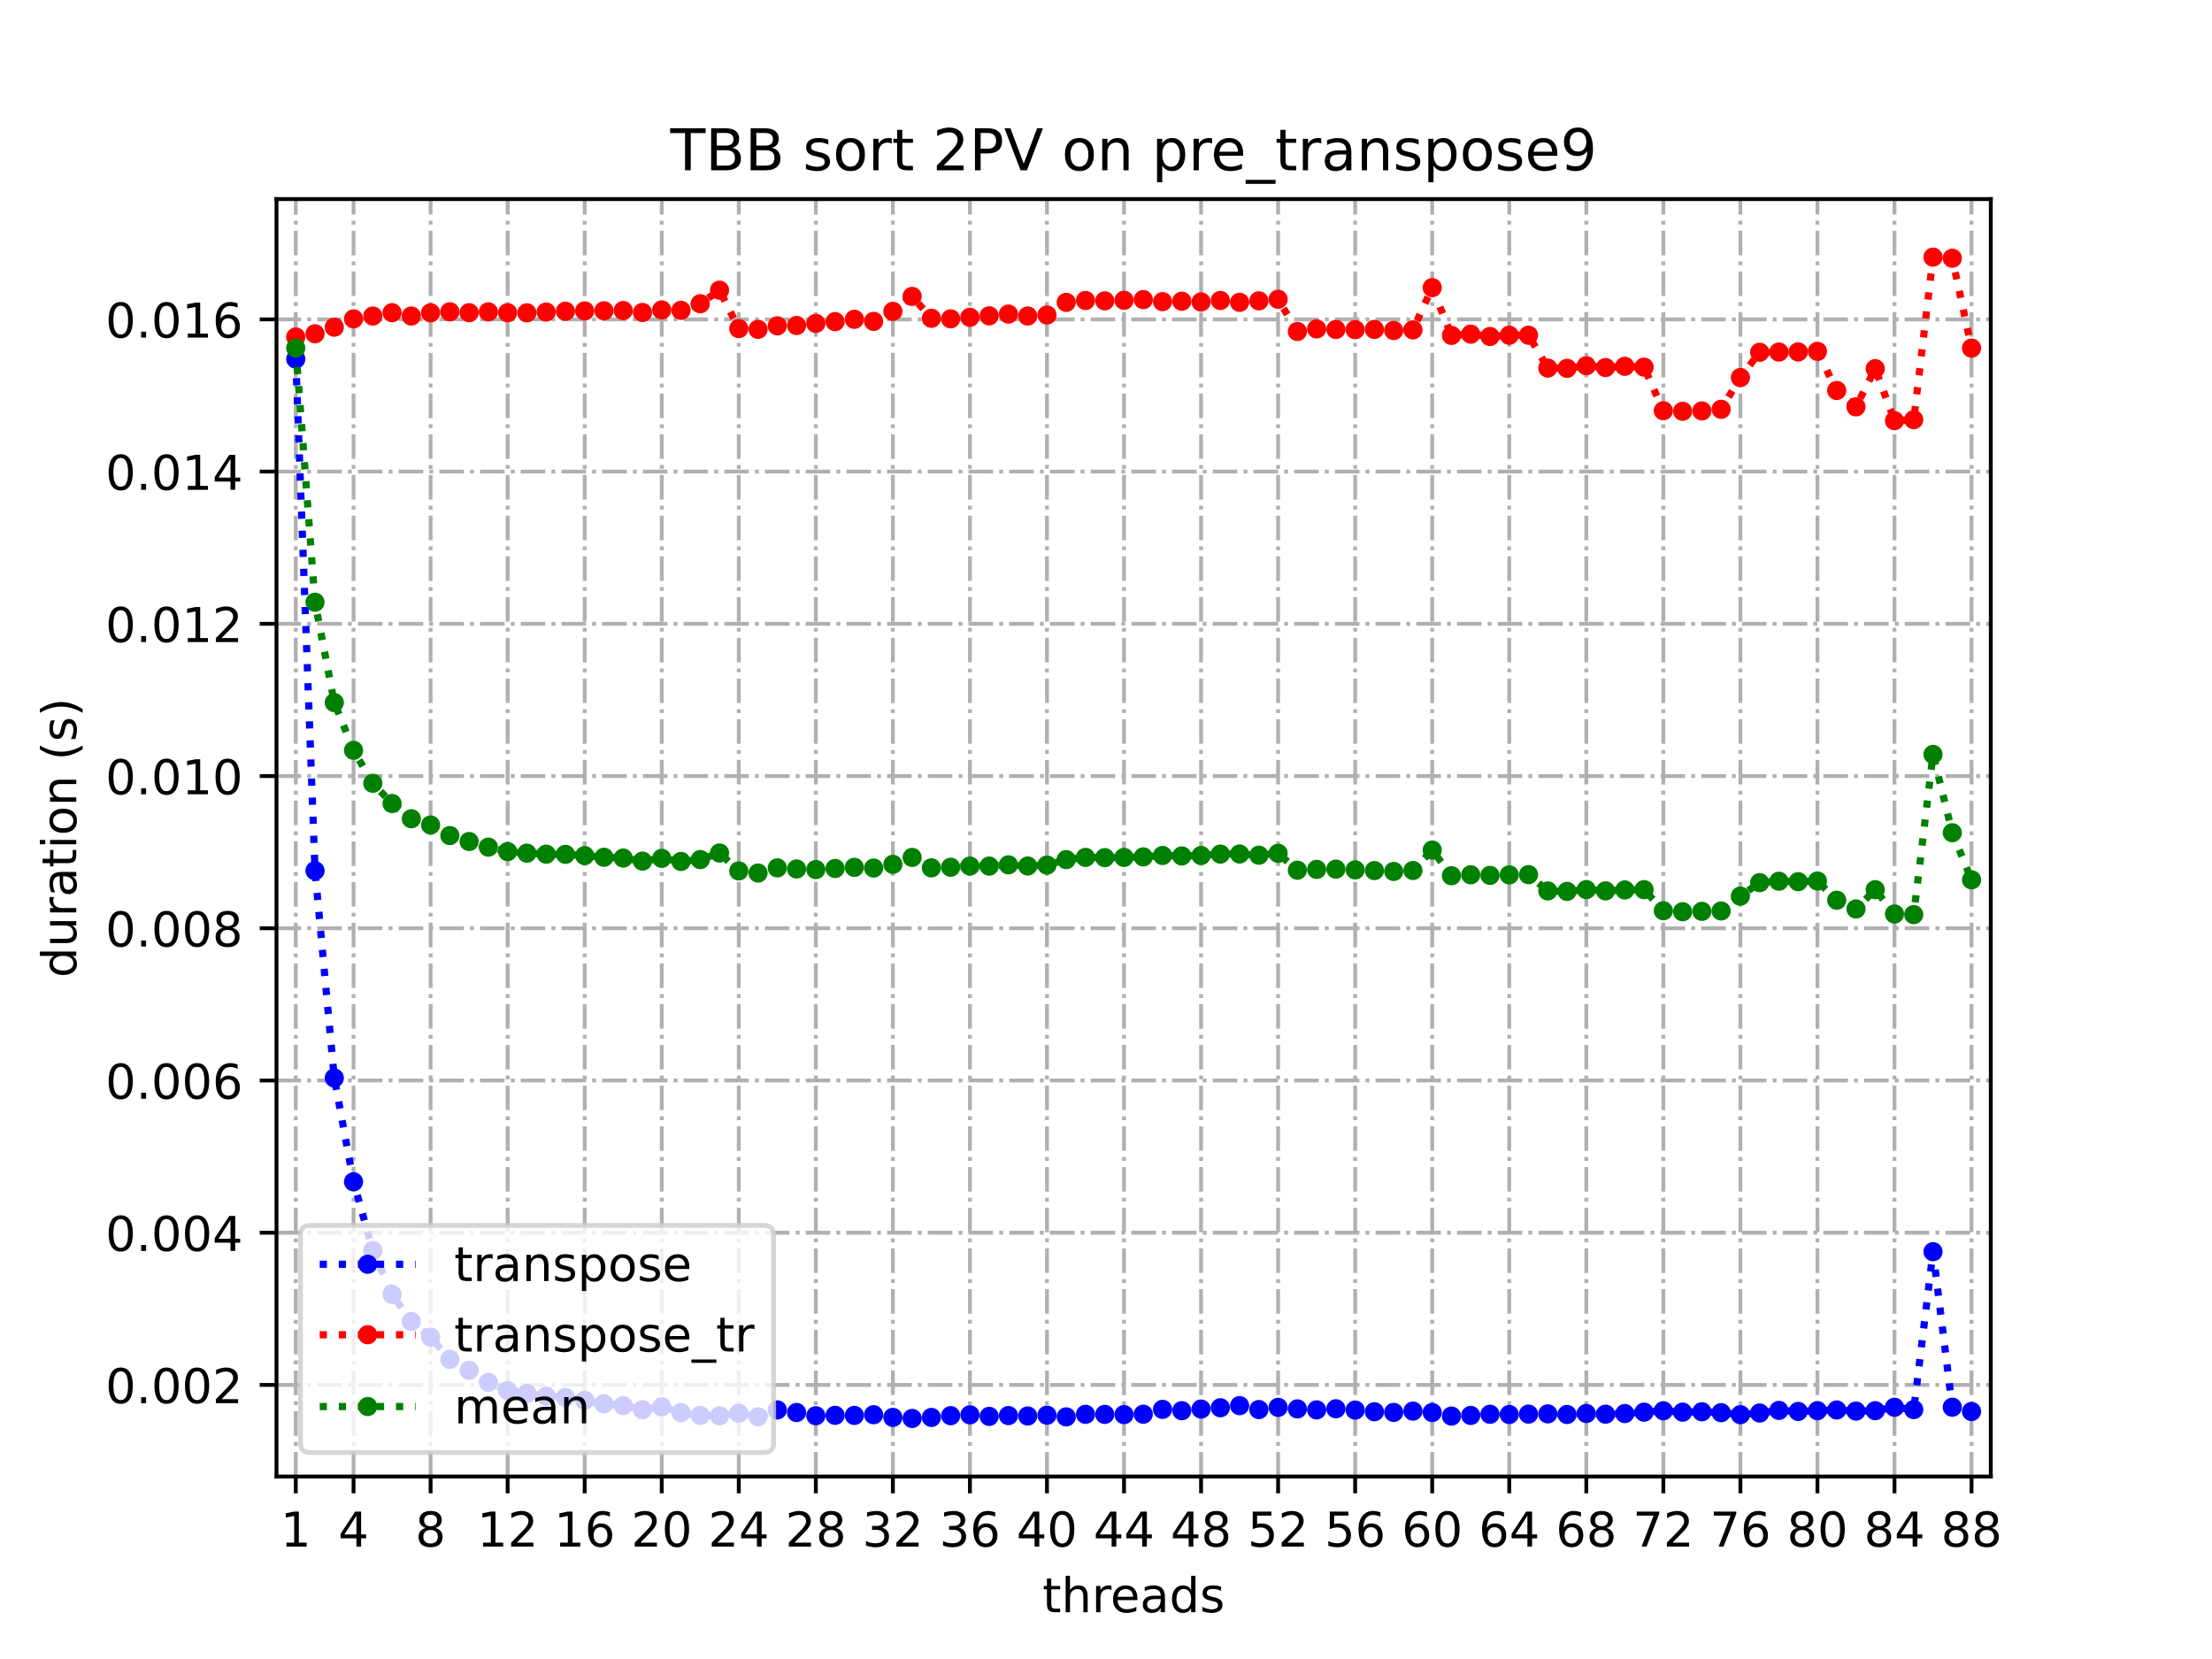 <?xml version="1.0" encoding="utf-8" standalone="no"?>
<!DOCTYPE svg PUBLIC "-//W3C//DTD SVG 1.1//EN"
  "http://www.w3.org/Graphics/SVG/1.1/DTD/svg11.dtd">
<!-- Created with matplotlib (https://matplotlib.org/) -->
<svg height="345.6pt" version="1.1" viewBox="0 0 460.8 345.6" width="460.8pt" xmlns="http://www.w3.org/2000/svg" xmlns:xlink="http://www.w3.org/1999/xlink">
 <defs>
  <style type="text/css">
*{stroke-linecap:butt;stroke-linejoin:round;}
  </style>
 </defs>
 <g id="figure_1">
  <g id="patch_1">
   <path d="M 0 345.6 
L 460.8 345.6 
L 460.8 0 
L 0 0 
z
" style="fill:#ffffff;"/>
  </g>
  <g id="axes_1">
   <g id="patch_2">
    <path d="M 57.6 307.584 
L 414.72 307.584 
L 414.72 41.472 
L 57.6 41.472 
z
" style="fill:#ffffff;"/>
   </g>
   <g id="matplotlib.axis_1">
    <g id="xtick_1">
     <g id="line2d_1">
      <path clip-path="url(#p93a7132a3f)" d="M 61.613 307.584 
L 61.613 41.472 
" style="fill:none;stroke:#b0b0b0;stroke-dasharray:5.12,1.28,0.8,1.28;stroke-dashoffset:0;stroke-width:0.8;"/>
     </g>
     <g id="line2d_2">
      <defs>
       <path d="M 0 0 
L 0 3.5 
" id="m4d4f43c6e6" style="stroke:#000000;stroke-width:0.8;"/>
      </defs>
      <g>
       <use style="stroke:#000000;stroke-width:0.8;" x="61.613" xlink:href="#m4d4f43c6e6" y="307.584"/>
      </g>
     </g>
     <g id="text_1">
      <!-- 1 -->
      <defs>
       <path d="M 12.406 8.297 
L 28.516 8.297 
L 28.516 63.922 
L 10.984 60.406 
L 10.984 69.391 
L 28.422 72.906 
L 38.281 72.906 
L 38.281 8.297 
L 54.391 8.297 
L 54.391 0 
L 12.406 0 
z
" id="DejaVuSans-49"/>
      </defs>
      <g transform="translate(58.431 322.182)scale(0.1 -0.1)">
       <use xlink:href="#DejaVuSans-49"/>
      </g>
     </g>
    </g>
    <g id="xtick_2">
     <g id="line2d_3">
      <path clip-path="url(#p93a7132a3f)" d="M 73.65 307.584 
L 73.65 41.472 
" style="fill:none;stroke:#b0b0b0;stroke-dasharray:5.12,1.28,0.8,1.28;stroke-dashoffset:0;stroke-width:0.8;"/>
     </g>
     <g id="line2d_4">
      <g>
       <use style="stroke:#000000;stroke-width:0.8;" x="73.65" xlink:href="#m4d4f43c6e6" y="307.584"/>
      </g>
     </g>
     <g id="text_2">
      <!-- 4 -->
      <defs>
       <path d="M 37.797 64.312 
L 12.891 25.391 
L 37.797 25.391 
z
M 35.203 72.906 
L 47.609 72.906 
L 47.609 25.391 
L 58.016 25.391 
L 58.016 17.188 
L 47.609 17.188 
L 47.609 0 
L 37.797 0 
L 37.797 17.188 
L 4.891 17.188 
L 4.891 26.703 
z
" id="DejaVuSans-52"/>
      </defs>
      <g transform="translate(70.469 322.182)scale(0.1 -0.1)">
       <use xlink:href="#DejaVuSans-52"/>
      </g>
     </g>
    </g>
    <g id="xtick_3">
     <g id="line2d_5">
      <path clip-path="url(#p93a7132a3f)" d="M 89.701 307.584 
L 89.701 41.472 
" style="fill:none;stroke:#b0b0b0;stroke-dasharray:5.12,1.28,0.8,1.28;stroke-dashoffset:0;stroke-width:0.8;"/>
     </g>
     <g id="line2d_6">
      <g>
       <use style="stroke:#000000;stroke-width:0.8;" x="89.701" xlink:href="#m4d4f43c6e6" y="307.584"/>
      </g>
     </g>
     <g id="text_3">
      <!-- 8 -->
      <defs>
       <path d="M 31.781 34.625 
Q 24.75 34.625 20.719 30.859 
Q 16.703 27.094 16.703 20.516 
Q 16.703 13.922 20.719 10.156 
Q 24.75 6.391 31.781 6.391 
Q 38.812 6.391 42.859 10.172 
Q 46.922 13.969 46.922 20.516 
Q 46.922 27.094 42.891 30.859 
Q 38.875 34.625 31.781 34.625 
z
M 21.922 38.812 
Q 15.578 40.375 12.031 44.719 
Q 8.5 49.078 8.5 55.328 
Q 8.5 64.062 14.719 69.141 
Q 20.953 74.219 31.781 74.219 
Q 42.672 74.219 48.875 69.141 
Q 55.078 64.062 55.078 55.328 
Q 55.078 49.078 51.531 44.719 
Q 48 40.375 41.703 38.812 
Q 48.828 37.156 52.797 32.312 
Q 56.781 27.484 56.781 20.516 
Q 56.781 9.906 50.312 4.234 
Q 43.844 -1.422 31.781 -1.422 
Q 19.734 -1.422 13.25 4.234 
Q 6.781 9.906 6.781 20.516 
Q 6.781 27.484 10.781 32.312 
Q 14.797 37.156 21.922 38.812 
z
M 18.312 54.391 
Q 18.312 48.734 21.844 45.562 
Q 25.391 42.391 31.781 42.391 
Q 38.141 42.391 41.719 45.562 
Q 45.312 48.734 45.312 54.391 
Q 45.312 60.062 41.719 63.234 
Q 38.141 66.406 31.781 66.406 
Q 25.391 66.406 21.844 63.234 
Q 18.312 60.062 18.312 54.391 
z
" id="DejaVuSans-56"/>
      </defs>
      <g transform="translate(86.519 322.182)scale(0.1 -0.1)">
       <use xlink:href="#DejaVuSans-56"/>
      </g>
     </g>
    </g>
    <g id="xtick_4">
     <g id="line2d_7">
      <path clip-path="url(#p93a7132a3f)" d="M 105.751 307.584 
L 105.751 41.472 
" style="fill:none;stroke:#b0b0b0;stroke-dasharray:5.12,1.28,0.8,1.28;stroke-dashoffset:0;stroke-width:0.8;"/>
     </g>
     <g id="line2d_8">
      <g>
       <use style="stroke:#000000;stroke-width:0.8;" x="105.751" xlink:href="#m4d4f43c6e6" y="307.584"/>
      </g>
     </g>
     <g id="text_4">
      <!-- 12 -->
      <defs>
       <path d="M 19.188 8.297 
L 53.609 8.297 
L 53.609 0 
L 7.328 0 
L 7.328 8.297 
Q 12.938 14.109 22.625 23.891 
Q 32.328 33.688 34.812 36.531 
Q 39.547 41.844 41.422 45.531 
Q 43.312 49.219 43.312 52.781 
Q 43.312 58.594 39.234 62.25 
Q 35.156 65.922 28.609 65.922 
Q 23.969 65.922 18.812 64.312 
Q 13.672 62.703 7.812 59.422 
L 7.812 69.391 
Q 13.766 71.781 18.938 73 
Q 24.125 74.219 28.422 74.219 
Q 39.75 74.219 46.484 68.547 
Q 53.219 62.891 53.219 53.422 
Q 53.219 48.922 51.531 44.891 
Q 49.859 40.875 45.406 35.406 
Q 44.188 33.984 37.641 27.219 
Q 31.109 20.453 19.188 8.297 
z
" id="DejaVuSans-50"/>
      </defs>
      <g transform="translate(99.389 322.182)scale(0.1 -0.1)">
       <use xlink:href="#DejaVuSans-49"/>
       <use x="63.623" xlink:href="#DejaVuSans-50"/>
      </g>
     </g>
    </g>
    <g id="xtick_5">
     <g id="line2d_9">
      <path clip-path="url(#p93a7132a3f)" d="M 121.801 307.584 
L 121.801 41.472 
" style="fill:none;stroke:#b0b0b0;stroke-dasharray:5.12,1.28,0.8,1.28;stroke-dashoffset:0;stroke-width:0.8;"/>
     </g>
     <g id="line2d_10">
      <g>
       <use style="stroke:#000000;stroke-width:0.8;" x="121.801" xlink:href="#m4d4f43c6e6" y="307.584"/>
      </g>
     </g>
     <g id="text_5">
      <!-- 16 -->
      <defs>
       <path d="M 33.016 40.375 
Q 26.375 40.375 22.484 35.828 
Q 18.609 31.297 18.609 23.391 
Q 18.609 15.531 22.484 10.953 
Q 26.375 6.391 33.016 6.391 
Q 39.656 6.391 43.531 10.953 
Q 47.406 15.531 47.406 23.391 
Q 47.406 31.297 43.531 35.828 
Q 39.656 40.375 33.016 40.375 
z
M 52.594 71.297 
L 52.594 62.312 
Q 48.875 64.062 45.094 64.984 
Q 41.312 65.922 37.594 65.922 
Q 27.828 65.922 22.672 59.328 
Q 17.531 52.734 16.797 39.406 
Q 19.672 43.656 24.016 45.922 
Q 28.375 48.188 33.594 48.188 
Q 44.578 48.188 50.953 41.516 
Q 57.328 34.859 57.328 23.391 
Q 57.328 12.156 50.688 5.359 
Q 44.047 -1.422 33.016 -1.422 
Q 20.359 -1.422 13.672 8.266 
Q 6.984 17.969 6.984 36.375 
Q 6.984 53.656 15.188 63.938 
Q 23.391 74.219 37.203 74.219 
Q 40.922 74.219 44.703 73.484 
Q 48.484 72.75 52.594 71.297 
z
" id="DejaVuSans-54"/>
      </defs>
      <g transform="translate(115.439 322.182)scale(0.1 -0.1)">
       <use xlink:href="#DejaVuSans-49"/>
       <use x="63.623" xlink:href="#DejaVuSans-54"/>
      </g>
     </g>
    </g>
    <g id="xtick_6">
     <g id="line2d_11">
      <path clip-path="url(#p93a7132a3f)" d="M 137.852 307.584 
L 137.852 41.472 
" style="fill:none;stroke:#b0b0b0;stroke-dasharray:5.12,1.28,0.8,1.28;stroke-dashoffset:0;stroke-width:0.8;"/>
     </g>
     <g id="line2d_12">
      <g>
       <use style="stroke:#000000;stroke-width:0.8;" x="137.852" xlink:href="#m4d4f43c6e6" y="307.584"/>
      </g>
     </g>
     <g id="text_6">
      <!-- 20 -->
      <defs>
       <path d="M 31.781 66.406 
Q 24.172 66.406 20.328 58.906 
Q 16.5 51.422 16.5 36.375 
Q 16.5 21.391 20.328 13.891 
Q 24.172 6.391 31.781 6.391 
Q 39.453 6.391 43.281 13.891 
Q 47.125 21.391 47.125 36.375 
Q 47.125 51.422 43.281 58.906 
Q 39.453 66.406 31.781 66.406 
z
M 31.781 74.219 
Q 44.047 74.219 50.516 64.516 
Q 56.984 54.828 56.984 36.375 
Q 56.984 17.969 50.516 8.266 
Q 44.047 -1.422 31.781 -1.422 
Q 19.531 -1.422 13.062 8.266 
Q 6.594 17.969 6.594 36.375 
Q 6.594 54.828 13.062 64.516 
Q 19.531 74.219 31.781 74.219 
z
" id="DejaVuSans-48"/>
      </defs>
      <g transform="translate(131.489 322.182)scale(0.1 -0.1)">
       <use xlink:href="#DejaVuSans-50"/>
       <use x="63.623" xlink:href="#DejaVuSans-48"/>
      </g>
     </g>
    </g>
    <g id="xtick_7">
     <g id="line2d_13">
      <path clip-path="url(#p93a7132a3f)" d="M 153.902 307.584 
L 153.902 41.472 
" style="fill:none;stroke:#b0b0b0;stroke-dasharray:5.12,1.28,0.8,1.28;stroke-dashoffset:0;stroke-width:0.8;"/>
     </g>
     <g id="line2d_14">
      <g>
       <use style="stroke:#000000;stroke-width:0.8;" x="153.902" xlink:href="#m4d4f43c6e6" y="307.584"/>
      </g>
     </g>
     <g id="text_7">
      <!-- 24 -->
      <g transform="translate(147.54 322.182)scale(0.1 -0.1)">
       <use xlink:href="#DejaVuSans-50"/>
       <use x="63.623" xlink:href="#DejaVuSans-52"/>
      </g>
     </g>
    </g>
    <g id="xtick_8">
     <g id="line2d_15">
      <path clip-path="url(#p93a7132a3f)" d="M 169.952 307.584 
L 169.952 41.472 
" style="fill:none;stroke:#b0b0b0;stroke-dasharray:5.12,1.28,0.8,1.28;stroke-dashoffset:0;stroke-width:0.8;"/>
     </g>
     <g id="line2d_16">
      <g>
       <use style="stroke:#000000;stroke-width:0.8;" x="169.952" xlink:href="#m4d4f43c6e6" y="307.584"/>
      </g>
     </g>
     <g id="text_8">
      <!-- 28 -->
      <g transform="translate(163.59 322.182)scale(0.1 -0.1)">
       <use xlink:href="#DejaVuSans-50"/>
       <use x="63.623" xlink:href="#DejaVuSans-56"/>
      </g>
     </g>
    </g>
    <g id="xtick_9">
     <g id="line2d_17">
      <path clip-path="url(#p93a7132a3f)" d="M 186.003 307.584 
L 186.003 41.472 
" style="fill:none;stroke:#b0b0b0;stroke-dasharray:5.12,1.28,0.8,1.28;stroke-dashoffset:0;stroke-width:0.8;"/>
     </g>
     <g id="line2d_18">
      <g>
       <use style="stroke:#000000;stroke-width:0.8;" x="186.003" xlink:href="#m4d4f43c6e6" y="307.584"/>
      </g>
     </g>
     <g id="text_9">
      <!-- 32 -->
      <defs>
       <path d="M 40.578 39.312 
Q 47.656 37.797 51.625 33 
Q 55.609 28.219 55.609 21.188 
Q 55.609 10.406 48.188 4.484 
Q 40.766 -1.422 27.094 -1.422 
Q 22.516 -1.422 17.656 -0.516 
Q 12.797 0.391 7.625 2.203 
L 7.625 11.719 
Q 11.719 9.328 16.594 8.109 
Q 21.484 6.891 26.812 6.891 
Q 36.078 6.891 40.938 10.547 
Q 45.797 14.203 45.797 21.188 
Q 45.797 27.641 41.281 31.266 
Q 36.766 34.906 28.719 34.906 
L 20.219 34.906 
L 20.219 43.016 
L 29.109 43.016 
Q 36.375 43.016 40.234 45.922 
Q 44.094 48.828 44.094 54.297 
Q 44.094 59.906 40.109 62.906 
Q 36.141 65.922 28.719 65.922 
Q 24.656 65.922 20.016 65.031 
Q 15.375 64.156 9.812 62.312 
L 9.812 71.094 
Q 15.438 72.656 20.344 73.438 
Q 25.25 74.219 29.594 74.219 
Q 40.828 74.219 47.359 69.109 
Q 53.906 64.016 53.906 55.328 
Q 53.906 49.266 50.438 45.094 
Q 46.969 40.922 40.578 39.312 
z
" id="DejaVuSans-51"/>
      </defs>
      <g transform="translate(179.64 322.182)scale(0.1 -0.1)">
       <use xlink:href="#DejaVuSans-51"/>
       <use x="63.623" xlink:href="#DejaVuSans-50"/>
      </g>
     </g>
    </g>
    <g id="xtick_10">
     <g id="line2d_19">
      <path clip-path="url(#p93a7132a3f)" d="M 202.053 307.584 
L 202.053 41.472 
" style="fill:none;stroke:#b0b0b0;stroke-dasharray:5.12,1.28,0.8,1.28;stroke-dashoffset:0;stroke-width:0.8;"/>
     </g>
     <g id="line2d_20">
      <g>
       <use style="stroke:#000000;stroke-width:0.8;" x="202.053" xlink:href="#m4d4f43c6e6" y="307.584"/>
      </g>
     </g>
     <g id="text_10">
      <!-- 36 -->
      <g transform="translate(195.691 322.182)scale(0.1 -0.1)">
       <use xlink:href="#DejaVuSans-51"/>
       <use x="63.623" xlink:href="#DejaVuSans-54"/>
      </g>
     </g>
    </g>
    <g id="xtick_11">
     <g id="line2d_21">
      <path clip-path="url(#p93a7132a3f)" d="M 218.103 307.584 
L 218.103 41.472 
" style="fill:none;stroke:#b0b0b0;stroke-dasharray:5.12,1.28,0.8,1.28;stroke-dashoffset:0;stroke-width:0.8;"/>
     </g>
     <g id="line2d_22">
      <g>
       <use style="stroke:#000000;stroke-width:0.8;" x="218.103" xlink:href="#m4d4f43c6e6" y="307.584"/>
      </g>
     </g>
     <g id="text_11">
      <!-- 40 -->
      <g transform="translate(211.741 322.182)scale(0.1 -0.1)">
       <use xlink:href="#DejaVuSans-52"/>
       <use x="63.623" xlink:href="#DejaVuSans-48"/>
      </g>
     </g>
    </g>
    <g id="xtick_12">
     <g id="line2d_23">
      <path clip-path="url(#p93a7132a3f)" d="M 234.154 307.584 
L 234.154 41.472 
" style="fill:none;stroke:#b0b0b0;stroke-dasharray:5.12,1.28,0.8,1.28;stroke-dashoffset:0;stroke-width:0.8;"/>
     </g>
     <g id="line2d_24">
      <g>
       <use style="stroke:#000000;stroke-width:0.8;" x="234.154" xlink:href="#m4d4f43c6e6" y="307.584"/>
      </g>
     </g>
     <g id="text_12">
      <!-- 44 -->
      <g transform="translate(227.791 322.182)scale(0.1 -0.1)">
       <use xlink:href="#DejaVuSans-52"/>
       <use x="63.623" xlink:href="#DejaVuSans-52"/>
      </g>
     </g>
    </g>
    <g id="xtick_13">
     <g id="line2d_25">
      <path clip-path="url(#p93a7132a3f)" d="M 250.204 307.584 
L 250.204 41.472 
" style="fill:none;stroke:#b0b0b0;stroke-dasharray:5.12,1.28,0.8,1.28;stroke-dashoffset:0;stroke-width:0.8;"/>
     </g>
     <g id="line2d_26">
      <g>
       <use style="stroke:#000000;stroke-width:0.8;" x="250.204" xlink:href="#m4d4f43c6e6" y="307.584"/>
      </g>
     </g>
     <g id="text_13">
      <!-- 48 -->
      <g transform="translate(243.842 322.182)scale(0.1 -0.1)">
       <use xlink:href="#DejaVuSans-52"/>
       <use x="63.623" xlink:href="#DejaVuSans-56"/>
      </g>
     </g>
    </g>
    <g id="xtick_14">
     <g id="line2d_27">
      <path clip-path="url(#p93a7132a3f)" d="M 266.254 307.584 
L 266.254 41.472 
" style="fill:none;stroke:#b0b0b0;stroke-dasharray:5.12,1.28,0.8,1.28;stroke-dashoffset:0;stroke-width:0.8;"/>
     </g>
     <g id="line2d_28">
      <g>
       <use style="stroke:#000000;stroke-width:0.8;" x="266.254" xlink:href="#m4d4f43c6e6" y="307.584"/>
      </g>
     </g>
     <g id="text_14">
      <!-- 52 -->
      <defs>
       <path d="M 10.797 72.906 
L 49.516 72.906 
L 49.516 64.594 
L 19.828 64.594 
L 19.828 46.734 
Q 21.969 47.469 24.109 47.828 
Q 26.266 48.188 28.422 48.188 
Q 40.625 48.188 47.75 41.5 
Q 54.891 34.812 54.891 23.391 
Q 54.891 11.625 47.562 5.094 
Q 40.234 -1.422 26.906 -1.422 
Q 22.312 -1.422 17.547 -0.641 
Q 12.797 0.141 7.719 1.703 
L 7.719 11.625 
Q 12.109 9.234 16.797 8.062 
Q 21.484 6.891 26.703 6.891 
Q 35.156 6.891 40.078 11.328 
Q 45.016 15.766 45.016 23.391 
Q 45.016 31 40.078 35.438 
Q 35.156 39.891 26.703 39.891 
Q 22.75 39.891 18.812 39.016 
Q 14.891 38.141 10.797 36.281 
z
" id="DejaVuSans-53"/>
      </defs>
      <g transform="translate(259.892 322.182)scale(0.1 -0.1)">
       <use xlink:href="#DejaVuSans-53"/>
       <use x="63.623" xlink:href="#DejaVuSans-50"/>
      </g>
     </g>
    </g>
    <g id="xtick_15">
     <g id="line2d_29">
      <path clip-path="url(#p93a7132a3f)" d="M 282.305 307.584 
L 282.305 41.472 
" style="fill:none;stroke:#b0b0b0;stroke-dasharray:5.12,1.28,0.8,1.28;stroke-dashoffset:0;stroke-width:0.8;"/>
     </g>
     <g id="line2d_30">
      <g>
       <use style="stroke:#000000;stroke-width:0.8;" x="282.305" xlink:href="#m4d4f43c6e6" y="307.584"/>
      </g>
     </g>
     <g id="text_15">
      <!-- 56 -->
      <g transform="translate(275.942 322.182)scale(0.1 -0.1)">
       <use xlink:href="#DejaVuSans-53"/>
       <use x="63.623" xlink:href="#DejaVuSans-54"/>
      </g>
     </g>
    </g>
    <g id="xtick_16">
     <g id="line2d_31">
      <path clip-path="url(#p93a7132a3f)" d="M 298.355 307.584 
L 298.355 41.472 
" style="fill:none;stroke:#b0b0b0;stroke-dasharray:5.12,1.28,0.8,1.28;stroke-dashoffset:0;stroke-width:0.8;"/>
     </g>
     <g id="line2d_32">
      <g>
       <use style="stroke:#000000;stroke-width:0.8;" x="298.355" xlink:href="#m4d4f43c6e6" y="307.584"/>
      </g>
     </g>
     <g id="text_16">
      <!-- 60 -->
      <g transform="translate(291.993 322.182)scale(0.1 -0.1)">
       <use xlink:href="#DejaVuSans-54"/>
       <use x="63.623" xlink:href="#DejaVuSans-48"/>
      </g>
     </g>
    </g>
    <g id="xtick_17">
     <g id="line2d_33">
      <path clip-path="url(#p93a7132a3f)" d="M 314.405 307.584 
L 314.405 41.472 
" style="fill:none;stroke:#b0b0b0;stroke-dasharray:5.12,1.28,0.8,1.28;stroke-dashoffset:0;stroke-width:0.8;"/>
     </g>
     <g id="line2d_34">
      <g>
       <use style="stroke:#000000;stroke-width:0.8;" x="314.405" xlink:href="#m4d4f43c6e6" y="307.584"/>
      </g>
     </g>
     <g id="text_17">
      <!-- 64 -->
      <g transform="translate(308.043 322.182)scale(0.1 -0.1)">
       <use xlink:href="#DejaVuSans-54"/>
       <use x="63.623" xlink:href="#DejaVuSans-52"/>
      </g>
     </g>
    </g>
    <g id="xtick_18">
     <g id="line2d_35">
      <path clip-path="url(#p93a7132a3f)" d="M 330.456 307.584 
L 330.456 41.472 
" style="fill:none;stroke:#b0b0b0;stroke-dasharray:5.12,1.28,0.8,1.28;stroke-dashoffset:0;stroke-width:0.8;"/>
     </g>
     <g id="line2d_36">
      <g>
       <use style="stroke:#000000;stroke-width:0.8;" x="330.456" xlink:href="#m4d4f43c6e6" y="307.584"/>
      </g>
     </g>
     <g id="text_18">
      <!-- 68 -->
      <g transform="translate(324.093 322.182)scale(0.1 -0.1)">
       <use xlink:href="#DejaVuSans-54"/>
       <use x="63.623" xlink:href="#DejaVuSans-56"/>
      </g>
     </g>
    </g>
    <g id="xtick_19">
     <g id="line2d_37">
      <path clip-path="url(#p93a7132a3f)" d="M 346.506 307.584 
L 346.506 41.472 
" style="fill:none;stroke:#b0b0b0;stroke-dasharray:5.12,1.28,0.8,1.28;stroke-dashoffset:0;stroke-width:0.8;"/>
     </g>
     <g id="line2d_38">
      <g>
       <use style="stroke:#000000;stroke-width:0.8;" x="346.506" xlink:href="#m4d4f43c6e6" y="307.584"/>
      </g>
     </g>
     <g id="text_19">
      <!-- 72 -->
      <defs>
       <path d="M 8.203 72.906 
L 55.078 72.906 
L 55.078 68.703 
L 28.609 0 
L 18.312 0 
L 43.219 64.594 
L 8.203 64.594 
z
" id="DejaVuSans-55"/>
      </defs>
      <g transform="translate(340.144 322.182)scale(0.1 -0.1)">
       <use xlink:href="#DejaVuSans-55"/>
       <use x="63.623" xlink:href="#DejaVuSans-50"/>
      </g>
     </g>
    </g>
    <g id="xtick_20">
     <g id="line2d_39">
      <path clip-path="url(#p93a7132a3f)" d="M 362.556 307.584 
L 362.556 41.472 
" style="fill:none;stroke:#b0b0b0;stroke-dasharray:5.12,1.28,0.8,1.28;stroke-dashoffset:0;stroke-width:0.8;"/>
     </g>
     <g id="line2d_40">
      <g>
       <use style="stroke:#000000;stroke-width:0.8;" x="362.556" xlink:href="#m4d4f43c6e6" y="307.584"/>
      </g>
     </g>
     <g id="text_20">
      <!-- 76 -->
      <g transform="translate(356.194 322.182)scale(0.1 -0.1)">
       <use xlink:href="#DejaVuSans-55"/>
       <use x="63.623" xlink:href="#DejaVuSans-54"/>
      </g>
     </g>
    </g>
    <g id="xtick_21">
     <g id="line2d_41">
      <path clip-path="url(#p93a7132a3f)" d="M 378.607 307.584 
L 378.607 41.472 
" style="fill:none;stroke:#b0b0b0;stroke-dasharray:5.12,1.28,0.8,1.28;stroke-dashoffset:0;stroke-width:0.8;"/>
     </g>
     <g id="line2d_42">
      <g>
       <use style="stroke:#000000;stroke-width:0.8;" x="378.607" xlink:href="#m4d4f43c6e6" y="307.584"/>
      </g>
     </g>
     <g id="text_21">
      <!-- 80 -->
      <g transform="translate(372.244 322.182)scale(0.1 -0.1)">
       <use xlink:href="#DejaVuSans-56"/>
       <use x="63.623" xlink:href="#DejaVuSans-48"/>
      </g>
     </g>
    </g>
    <g id="xtick_22">
     <g id="line2d_43">
      <path clip-path="url(#p93a7132a3f)" d="M 394.657 307.584 
L 394.657 41.472 
" style="fill:none;stroke:#b0b0b0;stroke-dasharray:5.12,1.28,0.8,1.28;stroke-dashoffset:0;stroke-width:0.8;"/>
     </g>
     <g id="line2d_44">
      <g>
       <use style="stroke:#000000;stroke-width:0.8;" x="394.657" xlink:href="#m4d4f43c6e6" y="307.584"/>
      </g>
     </g>
     <g id="text_22">
      <!-- 84 -->
      <g transform="translate(388.295 322.182)scale(0.1 -0.1)">
       <use xlink:href="#DejaVuSans-56"/>
       <use x="63.623" xlink:href="#DejaVuSans-52"/>
      </g>
     </g>
    </g>
    <g id="xtick_23">
     <g id="line2d_45">
      <path clip-path="url(#p93a7132a3f)" d="M 410.707 307.584 
L 410.707 41.472 
" style="fill:none;stroke:#b0b0b0;stroke-dasharray:5.12,1.28,0.8,1.28;stroke-dashoffset:0;stroke-width:0.8;"/>
     </g>
     <g id="line2d_46">
      <g>
       <use style="stroke:#000000;stroke-width:0.8;" x="410.707" xlink:href="#m4d4f43c6e6" y="307.584"/>
      </g>
     </g>
     <g id="text_23">
      <!-- 88 -->
      <g transform="translate(404.345 322.182)scale(0.1 -0.1)">
       <use xlink:href="#DejaVuSans-56"/>
       <use x="63.623" xlink:href="#DejaVuSans-56"/>
      </g>
     </g>
    </g>
    <g id="text_24">
     <!-- threads -->
     <defs>
      <path d="M 18.312 70.219 
L 18.312 54.688 
L 36.812 54.688 
L 36.812 47.703 
L 18.312 47.703 
L 18.312 18.016 
Q 18.312 11.328 20.141 9.422 
Q 21.969 7.516 27.594 7.516 
L 36.812 7.516 
L 36.812 0 
L 27.594 0 
Q 17.188 0 13.234 3.875 
Q 9.281 7.766 9.281 18.016 
L 9.281 47.703 
L 2.688 47.703 
L 2.688 54.688 
L 9.281 54.688 
L 9.281 70.219 
z
" id="DejaVuSans-116"/>
      <path d="M 54.891 33.016 
L 54.891 0 
L 45.906 0 
L 45.906 32.719 
Q 45.906 40.484 42.875 44.328 
Q 39.844 48.188 33.797 48.188 
Q 26.516 48.188 22.312 43.547 
Q 18.109 38.922 18.109 30.906 
L 18.109 0 
L 9.078 0 
L 9.078 75.984 
L 18.109 75.984 
L 18.109 46.188 
Q 21.344 51.125 25.703 53.562 
Q 30.078 56 35.797 56 
Q 45.219 56 50.047 50.172 
Q 54.891 44.344 54.891 33.016 
z
" id="DejaVuSans-104"/>
      <path d="M 41.109 46.297 
Q 39.594 47.172 37.812 47.578 
Q 36.031 48 33.891 48 
Q 26.266 48 22.188 43.047 
Q 18.109 38.094 18.109 28.812 
L 18.109 0 
L 9.078 0 
L 9.078 54.688 
L 18.109 54.688 
L 18.109 46.188 
Q 20.953 51.172 25.484 53.578 
Q 30.031 56 36.531 56 
Q 37.453 56 38.578 55.875 
Q 39.703 55.766 41.062 55.516 
z
" id="DejaVuSans-114"/>
      <path d="M 56.203 29.594 
L 56.203 25.203 
L 14.891 25.203 
Q 15.484 15.922 20.484 11.062 
Q 25.484 6.203 34.422 6.203 
Q 39.594 6.203 44.453 7.469 
Q 49.312 8.734 54.109 11.281 
L 54.109 2.781 
Q 49.266 0.734 44.188 -0.344 
Q 39.109 -1.422 33.891 -1.422 
Q 20.797 -1.422 13.156 6.188 
Q 5.516 13.812 5.516 26.812 
Q 5.516 40.234 12.766 48.109 
Q 20.016 56 32.328 56 
Q 43.359 56 49.781 48.891 
Q 56.203 41.797 56.203 29.594 
z
M 47.219 32.234 
Q 47.125 39.594 43.094 43.984 
Q 39.062 48.391 32.422 48.391 
Q 24.906 48.391 20.391 44.141 
Q 15.875 39.891 15.188 32.172 
z
" id="DejaVuSans-101"/>
      <path d="M 34.281 27.484 
Q 23.391 27.484 19.188 25 
Q 14.984 22.516 14.984 16.5 
Q 14.984 11.719 18.141 8.906 
Q 21.297 6.109 26.703 6.109 
Q 34.188 6.109 38.703 11.406 
Q 43.219 16.703 43.219 25.484 
L 43.219 27.484 
z
M 52.203 31.203 
L 52.203 0 
L 43.219 0 
L 43.219 8.297 
Q 40.141 3.328 35.547 0.953 
Q 30.953 -1.422 24.312 -1.422 
Q 15.922 -1.422 10.953 3.297 
Q 6 8.016 6 15.922 
Q 6 25.141 12.172 29.828 
Q 18.359 34.516 30.609 34.516 
L 43.219 34.516 
L 43.219 35.406 
Q 43.219 41.609 39.141 45 
Q 35.062 48.391 27.688 48.391 
Q 23 48.391 18.547 47.266 
Q 14.109 46.141 10.016 43.891 
L 10.016 52.203 
Q 14.938 54.109 19.578 55.047 
Q 24.219 56 28.609 56 
Q 40.484 56 46.344 49.844 
Q 52.203 43.703 52.203 31.203 
z
" id="DejaVuSans-97"/>
      <path d="M 45.406 46.391 
L 45.406 75.984 
L 54.391 75.984 
L 54.391 0 
L 45.406 0 
L 45.406 8.203 
Q 42.578 3.328 38.25 0.953 
Q 33.938 -1.422 27.875 -1.422 
Q 17.969 -1.422 11.734 6.484 
Q 5.516 14.406 5.516 27.297 
Q 5.516 40.188 11.734 48.094 
Q 17.969 56 27.875 56 
Q 33.938 56 38.25 53.625 
Q 42.578 51.266 45.406 46.391 
z
M 14.797 27.297 
Q 14.797 17.391 18.875 11.75 
Q 22.953 6.109 30.078 6.109 
Q 37.203 6.109 41.297 11.75 
Q 45.406 17.391 45.406 27.297 
Q 45.406 37.203 41.297 42.844 
Q 37.203 48.484 30.078 48.484 
Q 22.953 48.484 18.875 42.844 
Q 14.797 37.203 14.797 27.297 
z
" id="DejaVuSans-100"/>
      <path d="M 44.281 53.078 
L 44.281 44.578 
Q 40.484 46.531 36.375 47.5 
Q 32.281 48.484 27.875 48.484 
Q 21.188 48.484 17.844 46.438 
Q 14.5 44.391 14.5 40.281 
Q 14.5 37.156 16.891 35.375 
Q 19.281 33.594 26.516 31.984 
L 29.594 31.297 
Q 39.156 29.25 43.188 25.516 
Q 47.219 21.781 47.219 15.094 
Q 47.219 7.469 41.188 3.016 
Q 35.156 -1.422 24.609 -1.422 
Q 20.219 -1.422 15.453 -0.562 
Q 10.688 0.297 5.422 2 
L 5.422 11.281 
Q 10.406 8.688 15.234 7.391 
Q 20.062 6.109 24.812 6.109 
Q 31.156 6.109 34.562 8.281 
Q 37.984 10.453 37.984 14.406 
Q 37.984 18.062 35.516 20.016 
Q 33.062 21.969 24.703 23.781 
L 21.578 24.516 
Q 13.234 26.266 9.516 29.906 
Q 5.812 33.547 5.812 39.891 
Q 5.812 47.609 11.281 51.797 
Q 16.75 56 26.812 56 
Q 31.781 56 36.172 55.266 
Q 40.578 54.547 44.281 53.078 
z
" id="DejaVuSans-115"/>
     </defs>
     <g transform="translate(217.169 335.861)scale(0.1 -0.1)">
      <use xlink:href="#DejaVuSans-116"/>
      <use x="39.209" xlink:href="#DejaVuSans-104"/>
      <use x="102.588" xlink:href="#DejaVuSans-114"/>
      <use x="141.451" xlink:href="#DejaVuSans-101"/>
      <use x="202.975" xlink:href="#DejaVuSans-97"/>
      <use x="264.254" xlink:href="#DejaVuSans-100"/>
      <use x="327.73" xlink:href="#DejaVuSans-115"/>
     </g>
    </g>
   </g>
   <g id="matplotlib.axis_2">
    <g id="ytick_1">
     <g id="line2d_47">
      <path clip-path="url(#p93a7132a3f)" d="M 57.6 288.505 
L 414.72 288.505 
" style="fill:none;stroke:#b0b0b0;stroke-dasharray:5.12,1.28,0.8,1.28;stroke-dashoffset:0;stroke-width:0.8;"/>
     </g>
     <g id="line2d_48">
      <defs>
       <path d="M 0 0 
L -3.5 0 
" id="mf7e6e8473c" style="stroke:#000000;stroke-width:0.8;"/>
      </defs>
      <g>
       <use style="stroke:#000000;stroke-width:0.8;" x="57.6" xlink:href="#mf7e6e8473c" y="288.505"/>
      </g>
     </g>
     <g id="text_25">
      <!-- 0.002 -->
      <defs>
       <path d="M 10.688 12.406 
L 21 12.406 
L 21 0 
L 10.688 0 
z
" id="DejaVuSans-46"/>
      </defs>
      <g transform="translate(21.972 292.304)scale(0.1 -0.1)">
       <use xlink:href="#DejaVuSans-48"/>
       <use x="63.623" xlink:href="#DejaVuSans-46"/>
       <use x="95.41" xlink:href="#DejaVuSans-48"/>
       <use x="159.033" xlink:href="#DejaVuSans-48"/>
       <use x="222.656" xlink:href="#DejaVuSans-50"/>
      </g>
     </g>
    </g>
    <g id="ytick_2">
     <g id="line2d_49">
      <path clip-path="url(#p93a7132a3f)" d="M 57.6 256.795 
L 414.72 256.795 
" style="fill:none;stroke:#b0b0b0;stroke-dasharray:5.12,1.28,0.8,1.28;stroke-dashoffset:0;stroke-width:0.8;"/>
     </g>
     <g id="line2d_50">
      <g>
       <use style="stroke:#000000;stroke-width:0.8;" x="57.6" xlink:href="#mf7e6e8473c" y="256.795"/>
      </g>
     </g>
     <g id="text_26">
      <!-- 0.004 -->
      <g transform="translate(21.972 260.594)scale(0.1 -0.1)">
       <use xlink:href="#DejaVuSans-48"/>
       <use x="63.623" xlink:href="#DejaVuSans-46"/>
       <use x="95.41" xlink:href="#DejaVuSans-48"/>
       <use x="159.033" xlink:href="#DejaVuSans-48"/>
       <use x="222.656" xlink:href="#DejaVuSans-52"/>
      </g>
     </g>
    </g>
    <g id="ytick_3">
     <g id="line2d_51">
      <path clip-path="url(#p93a7132a3f)" d="M 57.6 225.084 
L 414.72 225.084 
" style="fill:none;stroke:#b0b0b0;stroke-dasharray:5.12,1.28,0.8,1.28;stroke-dashoffset:0;stroke-width:0.8;"/>
     </g>
     <g id="line2d_52">
      <g>
       <use style="stroke:#000000;stroke-width:0.8;" x="57.6" xlink:href="#mf7e6e8473c" y="225.084"/>
      </g>
     </g>
     <g id="text_27">
      <!-- 0.006 -->
      <g transform="translate(21.972 228.883)scale(0.1 -0.1)">
       <use xlink:href="#DejaVuSans-48"/>
       <use x="63.623" xlink:href="#DejaVuSans-46"/>
       <use x="95.41" xlink:href="#DejaVuSans-48"/>
       <use x="159.033" xlink:href="#DejaVuSans-48"/>
       <use x="222.656" xlink:href="#DejaVuSans-54"/>
      </g>
     </g>
    </g>
    <g id="ytick_4">
     <g id="line2d_53">
      <path clip-path="url(#p93a7132a3f)" d="M 57.6 193.373 
L 414.72 193.373 
" style="fill:none;stroke:#b0b0b0;stroke-dasharray:5.12,1.28,0.8,1.28;stroke-dashoffset:0;stroke-width:0.8;"/>
     </g>
     <g id="line2d_54">
      <g>
       <use style="stroke:#000000;stroke-width:0.8;" x="57.6" xlink:href="#mf7e6e8473c" y="193.373"/>
      </g>
     </g>
     <g id="text_28">
      <!-- 0.008 -->
      <g transform="translate(21.972 197.172)scale(0.1 -0.1)">
       <use xlink:href="#DejaVuSans-48"/>
       <use x="63.623" xlink:href="#DejaVuSans-46"/>
       <use x="95.41" xlink:href="#DejaVuSans-48"/>
       <use x="159.033" xlink:href="#DejaVuSans-48"/>
       <use x="222.656" xlink:href="#DejaVuSans-56"/>
      </g>
     </g>
    </g>
    <g id="ytick_5">
     <g id="line2d_55">
      <path clip-path="url(#p93a7132a3f)" d="M 57.6 161.662 
L 414.72 161.662 
" style="fill:none;stroke:#b0b0b0;stroke-dasharray:5.12,1.28,0.8,1.28;stroke-dashoffset:0;stroke-width:0.8;"/>
     </g>
     <g id="line2d_56">
      <g>
       <use style="stroke:#000000;stroke-width:0.8;" x="57.6" xlink:href="#mf7e6e8473c" y="161.662"/>
      </g>
     </g>
     <g id="text_29">
      <!-- 0.010 -->
      <g transform="translate(21.972 165.462)scale(0.1 -0.1)">
       <use xlink:href="#DejaVuSans-48"/>
       <use x="63.623" xlink:href="#DejaVuSans-46"/>
       <use x="95.41" xlink:href="#DejaVuSans-48"/>
       <use x="159.033" xlink:href="#DejaVuSans-49"/>
       <use x="222.656" xlink:href="#DejaVuSans-48"/>
      </g>
     </g>
    </g>
    <g id="ytick_6">
     <g id="line2d_57">
      <path clip-path="url(#p93a7132a3f)" d="M 57.6 129.952 
L 414.72 129.952 
" style="fill:none;stroke:#b0b0b0;stroke-dasharray:5.12,1.28,0.8,1.28;stroke-dashoffset:0;stroke-width:0.8;"/>
     </g>
     <g id="line2d_58">
      <g>
       <use style="stroke:#000000;stroke-width:0.8;" x="57.6" xlink:href="#mf7e6e8473c" y="129.952"/>
      </g>
     </g>
     <g id="text_30">
      <!-- 0.012 -->
      <g transform="translate(21.972 133.751)scale(0.1 -0.1)">
       <use xlink:href="#DejaVuSans-48"/>
       <use x="63.623" xlink:href="#DejaVuSans-46"/>
       <use x="95.41" xlink:href="#DejaVuSans-48"/>
       <use x="159.033" xlink:href="#DejaVuSans-49"/>
       <use x="222.656" xlink:href="#DejaVuSans-50"/>
      </g>
     </g>
    </g>
    <g id="ytick_7">
     <g id="line2d_59">
      <path clip-path="url(#p93a7132a3f)" d="M 57.6 98.241 
L 414.72 98.241 
" style="fill:none;stroke:#b0b0b0;stroke-dasharray:5.12,1.28,0.8,1.28;stroke-dashoffset:0;stroke-width:0.8;"/>
     </g>
     <g id="line2d_60">
      <g>
       <use style="stroke:#000000;stroke-width:0.8;" x="57.6" xlink:href="#mf7e6e8473c" y="98.241"/>
      </g>
     </g>
     <g id="text_31">
      <!-- 0.014 -->
      <g transform="translate(21.972 102.04)scale(0.1 -0.1)">
       <use xlink:href="#DejaVuSans-48"/>
       <use x="63.623" xlink:href="#DejaVuSans-46"/>
       <use x="95.41" xlink:href="#DejaVuSans-48"/>
       <use x="159.033" xlink:href="#DejaVuSans-49"/>
       <use x="222.656" xlink:href="#DejaVuSans-52"/>
      </g>
     </g>
    </g>
    <g id="ytick_8">
     <g id="line2d_61">
      <path clip-path="url(#p93a7132a3f)" d="M 57.6 66.53 
L 414.72 66.53 
" style="fill:none;stroke:#b0b0b0;stroke-dasharray:5.12,1.28,0.8,1.28;stroke-dashoffset:0;stroke-width:0.8;"/>
     </g>
     <g id="line2d_62">
      <g>
       <use style="stroke:#000000;stroke-width:0.8;" x="57.6" xlink:href="#mf7e6e8473c" y="66.53"/>
      </g>
     </g>
     <g id="text_32">
      <!-- 0.016 -->
      <g transform="translate(21.972 70.33)scale(0.1 -0.1)">
       <use xlink:href="#DejaVuSans-48"/>
       <use x="63.623" xlink:href="#DejaVuSans-46"/>
       <use x="95.41" xlink:href="#DejaVuSans-48"/>
       <use x="159.033" xlink:href="#DejaVuSans-49"/>
       <use x="222.656" xlink:href="#DejaVuSans-54"/>
      </g>
     </g>
    </g>
    <g id="text_33">
     <!-- duration (s) -->
     <defs>
      <path d="M 8.5 21.578 
L 8.5 54.688 
L 17.484 54.688 
L 17.484 21.922 
Q 17.484 14.156 20.5 10.266 
Q 23.531 6.391 29.594 6.391 
Q 36.859 6.391 41.078 11.031 
Q 45.312 15.672 45.312 23.688 
L 45.312 54.688 
L 54.297 54.688 
L 54.297 0 
L 45.312 0 
L 45.312 8.406 
Q 42.047 3.422 37.719 1 
Q 33.406 -1.422 27.688 -1.422 
Q 18.266 -1.422 13.375 4.438 
Q 8.5 10.297 8.5 21.578 
z
M 31.109 56 
z
" id="DejaVuSans-117"/>
      <path d="M 9.422 54.688 
L 18.406 54.688 
L 18.406 0 
L 9.422 0 
z
M 9.422 75.984 
L 18.406 75.984 
L 18.406 64.594 
L 9.422 64.594 
z
" id="DejaVuSans-105"/>
      <path d="M 30.609 48.391 
Q 23.391 48.391 19.188 42.75 
Q 14.984 37.109 14.984 27.297 
Q 14.984 17.484 19.156 11.844 
Q 23.344 6.203 30.609 6.203 
Q 37.797 6.203 41.984 11.859 
Q 46.188 17.531 46.188 27.297 
Q 46.188 37.016 41.984 42.703 
Q 37.797 48.391 30.609 48.391 
z
M 30.609 56 
Q 42.328 56 49.016 48.375 
Q 55.719 40.766 55.719 27.297 
Q 55.719 13.875 49.016 6.219 
Q 42.328 -1.422 30.609 -1.422 
Q 18.844 -1.422 12.172 6.219 
Q 5.516 13.875 5.516 27.297 
Q 5.516 40.766 12.172 48.375 
Q 18.844 56 30.609 56 
z
" id="DejaVuSans-111"/>
      <path d="M 54.891 33.016 
L 54.891 0 
L 45.906 0 
L 45.906 32.719 
Q 45.906 40.484 42.875 44.328 
Q 39.844 48.188 33.797 48.188 
Q 26.516 48.188 22.312 43.547 
Q 18.109 38.922 18.109 30.906 
L 18.109 0 
L 9.078 0 
L 9.078 54.688 
L 18.109 54.688 
L 18.109 46.188 
Q 21.344 51.125 25.703 53.562 
Q 30.078 56 35.797 56 
Q 45.219 56 50.047 50.172 
Q 54.891 44.344 54.891 33.016 
z
" id="DejaVuSans-110"/>
      <path id="DejaVuSans-32"/>
      <path d="M 31 75.875 
Q 24.469 64.656 21.281 53.656 
Q 18.109 42.672 18.109 31.391 
Q 18.109 20.125 21.312 9.062 
Q 24.516 -2 31 -13.188 
L 23.188 -13.188 
Q 15.875 -1.703 12.234 9.375 
Q 8.594 20.453 8.594 31.391 
Q 8.594 42.281 12.203 53.312 
Q 15.828 64.359 23.188 75.875 
z
" id="DejaVuSans-40"/>
      <path d="M 8.016 75.875 
L 15.828 75.875 
Q 23.141 64.359 26.781 53.312 
Q 30.422 42.281 30.422 31.391 
Q 30.422 20.453 26.781 9.375 
Q 23.141 -1.703 15.828 -13.188 
L 8.016 -13.188 
Q 14.5 -2 17.703 9.062 
Q 20.906 20.125 20.906 31.391 
Q 20.906 42.672 17.703 53.656 
Q 14.5 64.656 8.016 75.875 
z
" id="DejaVuSans-41"/>
     </defs>
     <g transform="translate(15.892 203.663)rotate(-90)scale(0.1 -0.1)">
      <use xlink:href="#DejaVuSans-100"/>
      <use x="63.477" xlink:href="#DejaVuSans-117"/>
      <use x="126.855" xlink:href="#DejaVuSans-114"/>
      <use x="167.969" xlink:href="#DejaVuSans-97"/>
      <use x="229.248" xlink:href="#DejaVuSans-116"/>
      <use x="268.457" xlink:href="#DejaVuSans-105"/>
      <use x="296.24" xlink:href="#DejaVuSans-111"/>
      <use x="357.422" xlink:href="#DejaVuSans-110"/>
      <use x="420.801" xlink:href="#DejaVuSans-32"/>
      <use x="452.588" xlink:href="#DejaVuSans-40"/>
      <use x="491.602" xlink:href="#DejaVuSans-115"/>
      <use x="543.701" xlink:href="#DejaVuSans-41"/>
     </g>
    </g>
   </g>
   <g id="line2d_63">
    <path clip-path="url(#p93a7132a3f)" d="M 61.613 74.794 
L 65.625 181.383 
L 69.638 224.56 
L 73.65 246.19 
L 77.663 260.503 
L 81.676 269.647 
L 85.688 275.282 
L 89.701 278.559 
L 93.713 283.182 
L 97.726 285.47 
L 101.738 287.977 
L 105.751 289.661 
L 109.764 290.292 
L 113.776 290.866 
L 117.789 291.111 
L 121.801 291.712 
L 125.814 292.436 
L 129.827 292.814 
L 133.839 293.679 
L 137.852 293.059 
L 141.864 294.273 
L 145.877 294.856 
L 149.889 294.952 
L 153.902 294.406 
L 157.915 295.133 
L 161.927 293.707 
L 165.94 294.248 
L 169.952 294.92 
L 173.965 294.839 
L 177.978 294.858 
L 181.99 294.713 
L 186.003 295.271 
L 190.015 295.488 
L 194.028 295.277 
L 198.04 294.913 
L 202.053 294.736 
L 206.066 295.056 
L 210.078 294.892 
L 214.091 294.976 
L 218.103 294.807 
L 222.116 295.162 
L 226.129 294.632 
L 230.141 294.644 
L 234.154 294.688 
L 238.166 294.6 
L 242.179 293.595 
L 246.191 293.873 
L 250.204 293.534 
L 254.217 293.261 
L 258.229 292.825 
L 262.242 293.636 
L 266.254 293.18 
L 270.267 293.496 
L 274.28 293.704 
L 278.292 293.472 
L 282.305 293.746 
L 286.317 294.091 
L 290.33 294.228 
L 294.342 293.962 
L 298.355 294.251 
L 302.368 294.997 
L 306.38 294.862 
L 310.393 294.617 
L 314.405 294.667 
L 318.418 294.583 
L 322.431 294.532 
L 326.443 294.662 
L 330.456 294.454 
L 334.468 294.599 
L 338.481 294.47 
L 342.493 294.177 
L 346.506 293.89 
L 350.519 294.178 
L 354.531 294.093 
L 358.544 294.283 
L 362.556 294.705 
L 366.569 294.352 
L 370.582 293.815 
L 374.594 294.027 
L 378.607 293.87 
L 382.619 293.726 
L 386.632 293.955 
L 390.644 293.871 
L 394.657 293.157 
L 398.67 293.642 
L 402.682 260.752 
L 406.695 293.148 
L 410.707 294.043 
" style="fill:none;stroke:#0000ff;stroke-dasharray:1.5,2.475;stroke-dashoffset:0;stroke-width:1.5;"/>
    <defs>
     <path d="M 0 1.5 
C 0.398 1.5 0.779 1.342 1.061 1.061 
C 1.342 0.779 1.5 0.398 1.5 0 
C 1.5 -0.398 1.342 -0.779 1.061 -1.061 
C 0.779 -1.342 0.398 -1.5 0 -1.5 
C -0.398 -1.5 -0.779 -1.342 -1.061 -1.061 
C -1.342 -0.779 -1.5 -0.398 -1.5 0 
C -1.5 0.398 -1.342 0.779 -1.061 1.061 
C -0.779 1.342 -0.398 1.5 0 1.5 
z
" id="m0d7de7071f" style="stroke:#0000ff;"/>
    </defs>
    <g clip-path="url(#p93a7132a3f)">
     <use style="fill:#0000ff;stroke:#0000ff;" x="61.613" xlink:href="#m0d7de7071f" y="74.794"/>
     <use style="fill:#0000ff;stroke:#0000ff;" x="65.625" xlink:href="#m0d7de7071f" y="181.383"/>
     <use style="fill:#0000ff;stroke:#0000ff;" x="69.638" xlink:href="#m0d7de7071f" y="224.56"/>
     <use style="fill:#0000ff;stroke:#0000ff;" x="73.65" xlink:href="#m0d7de7071f" y="246.19"/>
     <use style="fill:#0000ff;stroke:#0000ff;" x="77.663" xlink:href="#m0d7de7071f" y="260.503"/>
     <use style="fill:#0000ff;stroke:#0000ff;" x="81.676" xlink:href="#m0d7de7071f" y="269.647"/>
     <use style="fill:#0000ff;stroke:#0000ff;" x="85.688" xlink:href="#m0d7de7071f" y="275.282"/>
     <use style="fill:#0000ff;stroke:#0000ff;" x="89.701" xlink:href="#m0d7de7071f" y="278.559"/>
     <use style="fill:#0000ff;stroke:#0000ff;" x="93.713" xlink:href="#m0d7de7071f" y="283.182"/>
     <use style="fill:#0000ff;stroke:#0000ff;" x="97.726" xlink:href="#m0d7de7071f" y="285.47"/>
     <use style="fill:#0000ff;stroke:#0000ff;" x="101.738" xlink:href="#m0d7de7071f" y="287.977"/>
     <use style="fill:#0000ff;stroke:#0000ff;" x="105.751" xlink:href="#m0d7de7071f" y="289.661"/>
     <use style="fill:#0000ff;stroke:#0000ff;" x="109.764" xlink:href="#m0d7de7071f" y="290.292"/>
     <use style="fill:#0000ff;stroke:#0000ff;" x="113.776" xlink:href="#m0d7de7071f" y="290.866"/>
     <use style="fill:#0000ff;stroke:#0000ff;" x="117.789" xlink:href="#m0d7de7071f" y="291.111"/>
     <use style="fill:#0000ff;stroke:#0000ff;" x="121.801" xlink:href="#m0d7de7071f" y="291.712"/>
     <use style="fill:#0000ff;stroke:#0000ff;" x="125.814" xlink:href="#m0d7de7071f" y="292.436"/>
     <use style="fill:#0000ff;stroke:#0000ff;" x="129.827" xlink:href="#m0d7de7071f" y="292.814"/>
     <use style="fill:#0000ff;stroke:#0000ff;" x="133.839" xlink:href="#m0d7de7071f" y="293.679"/>
     <use style="fill:#0000ff;stroke:#0000ff;" x="137.852" xlink:href="#m0d7de7071f" y="293.059"/>
     <use style="fill:#0000ff;stroke:#0000ff;" x="141.864" xlink:href="#m0d7de7071f" y="294.273"/>
     <use style="fill:#0000ff;stroke:#0000ff;" x="145.877" xlink:href="#m0d7de7071f" y="294.856"/>
     <use style="fill:#0000ff;stroke:#0000ff;" x="149.889" xlink:href="#m0d7de7071f" y="294.952"/>
     <use style="fill:#0000ff;stroke:#0000ff;" x="153.902" xlink:href="#m0d7de7071f" y="294.406"/>
     <use style="fill:#0000ff;stroke:#0000ff;" x="157.915" xlink:href="#m0d7de7071f" y="295.133"/>
     <use style="fill:#0000ff;stroke:#0000ff;" x="161.927" xlink:href="#m0d7de7071f" y="293.707"/>
     <use style="fill:#0000ff;stroke:#0000ff;" x="165.94" xlink:href="#m0d7de7071f" y="294.248"/>
     <use style="fill:#0000ff;stroke:#0000ff;" x="169.952" xlink:href="#m0d7de7071f" y="294.92"/>
     <use style="fill:#0000ff;stroke:#0000ff;" x="173.965" xlink:href="#m0d7de7071f" y="294.839"/>
     <use style="fill:#0000ff;stroke:#0000ff;" x="177.978" xlink:href="#m0d7de7071f" y="294.858"/>
     <use style="fill:#0000ff;stroke:#0000ff;" x="181.99" xlink:href="#m0d7de7071f" y="294.713"/>
     <use style="fill:#0000ff;stroke:#0000ff;" x="186.003" xlink:href="#m0d7de7071f" y="295.271"/>
     <use style="fill:#0000ff;stroke:#0000ff;" x="190.015" xlink:href="#m0d7de7071f" y="295.488"/>
     <use style="fill:#0000ff;stroke:#0000ff;" x="194.028" xlink:href="#m0d7de7071f" y="295.277"/>
     <use style="fill:#0000ff;stroke:#0000ff;" x="198.04" xlink:href="#m0d7de7071f" y="294.913"/>
     <use style="fill:#0000ff;stroke:#0000ff;" x="202.053" xlink:href="#m0d7de7071f" y="294.736"/>
     <use style="fill:#0000ff;stroke:#0000ff;" x="206.066" xlink:href="#m0d7de7071f" y="295.056"/>
     <use style="fill:#0000ff;stroke:#0000ff;" x="210.078" xlink:href="#m0d7de7071f" y="294.892"/>
     <use style="fill:#0000ff;stroke:#0000ff;" x="214.091" xlink:href="#m0d7de7071f" y="294.976"/>
     <use style="fill:#0000ff;stroke:#0000ff;" x="218.103" xlink:href="#m0d7de7071f" y="294.807"/>
     <use style="fill:#0000ff;stroke:#0000ff;" x="222.116" xlink:href="#m0d7de7071f" y="295.162"/>
     <use style="fill:#0000ff;stroke:#0000ff;" x="226.129" xlink:href="#m0d7de7071f" y="294.632"/>
     <use style="fill:#0000ff;stroke:#0000ff;" x="230.141" xlink:href="#m0d7de7071f" y="294.644"/>
     <use style="fill:#0000ff;stroke:#0000ff;" x="234.154" xlink:href="#m0d7de7071f" y="294.688"/>
     <use style="fill:#0000ff;stroke:#0000ff;" x="238.166" xlink:href="#m0d7de7071f" y="294.6"/>
     <use style="fill:#0000ff;stroke:#0000ff;" x="242.179" xlink:href="#m0d7de7071f" y="293.595"/>
     <use style="fill:#0000ff;stroke:#0000ff;" x="246.191" xlink:href="#m0d7de7071f" y="293.873"/>
     <use style="fill:#0000ff;stroke:#0000ff;" x="250.204" xlink:href="#m0d7de7071f" y="293.534"/>
     <use style="fill:#0000ff;stroke:#0000ff;" x="254.217" xlink:href="#m0d7de7071f" y="293.261"/>
     <use style="fill:#0000ff;stroke:#0000ff;" x="258.229" xlink:href="#m0d7de7071f" y="292.825"/>
     <use style="fill:#0000ff;stroke:#0000ff;" x="262.242" xlink:href="#m0d7de7071f" y="293.636"/>
     <use style="fill:#0000ff;stroke:#0000ff;" x="266.254" xlink:href="#m0d7de7071f" y="293.18"/>
     <use style="fill:#0000ff;stroke:#0000ff;" x="270.267" xlink:href="#m0d7de7071f" y="293.496"/>
     <use style="fill:#0000ff;stroke:#0000ff;" x="274.28" xlink:href="#m0d7de7071f" y="293.704"/>
     <use style="fill:#0000ff;stroke:#0000ff;" x="278.292" xlink:href="#m0d7de7071f" y="293.472"/>
     <use style="fill:#0000ff;stroke:#0000ff;" x="282.305" xlink:href="#m0d7de7071f" y="293.746"/>
     <use style="fill:#0000ff;stroke:#0000ff;" x="286.317" xlink:href="#m0d7de7071f" y="294.091"/>
     <use style="fill:#0000ff;stroke:#0000ff;" x="290.33" xlink:href="#m0d7de7071f" y="294.228"/>
     <use style="fill:#0000ff;stroke:#0000ff;" x="294.342" xlink:href="#m0d7de7071f" y="293.962"/>
     <use style="fill:#0000ff;stroke:#0000ff;" x="298.355" xlink:href="#m0d7de7071f" y="294.251"/>
     <use style="fill:#0000ff;stroke:#0000ff;" x="302.368" xlink:href="#m0d7de7071f" y="294.997"/>
     <use style="fill:#0000ff;stroke:#0000ff;" x="306.38" xlink:href="#m0d7de7071f" y="294.862"/>
     <use style="fill:#0000ff;stroke:#0000ff;" x="310.393" xlink:href="#m0d7de7071f" y="294.617"/>
     <use style="fill:#0000ff;stroke:#0000ff;" x="314.405" xlink:href="#m0d7de7071f" y="294.667"/>
     <use style="fill:#0000ff;stroke:#0000ff;" x="318.418" xlink:href="#m0d7de7071f" y="294.583"/>
     <use style="fill:#0000ff;stroke:#0000ff;" x="322.431" xlink:href="#m0d7de7071f" y="294.532"/>
     <use style="fill:#0000ff;stroke:#0000ff;" x="326.443" xlink:href="#m0d7de7071f" y="294.662"/>
     <use style="fill:#0000ff;stroke:#0000ff;" x="330.456" xlink:href="#m0d7de7071f" y="294.454"/>
     <use style="fill:#0000ff;stroke:#0000ff;" x="334.468" xlink:href="#m0d7de7071f" y="294.599"/>
     <use style="fill:#0000ff;stroke:#0000ff;" x="338.481" xlink:href="#m0d7de7071f" y="294.47"/>
     <use style="fill:#0000ff;stroke:#0000ff;" x="342.493" xlink:href="#m0d7de7071f" y="294.177"/>
     <use style="fill:#0000ff;stroke:#0000ff;" x="346.506" xlink:href="#m0d7de7071f" y="293.89"/>
     <use style="fill:#0000ff;stroke:#0000ff;" x="350.519" xlink:href="#m0d7de7071f" y="294.178"/>
     <use style="fill:#0000ff;stroke:#0000ff;" x="354.531" xlink:href="#m0d7de7071f" y="294.093"/>
     <use style="fill:#0000ff;stroke:#0000ff;" x="358.544" xlink:href="#m0d7de7071f" y="294.283"/>
     <use style="fill:#0000ff;stroke:#0000ff;" x="362.556" xlink:href="#m0d7de7071f" y="294.705"/>
     <use style="fill:#0000ff;stroke:#0000ff;" x="366.569" xlink:href="#m0d7de7071f" y="294.352"/>
     <use style="fill:#0000ff;stroke:#0000ff;" x="370.582" xlink:href="#m0d7de7071f" y="293.815"/>
     <use style="fill:#0000ff;stroke:#0000ff;" x="374.594" xlink:href="#m0d7de7071f" y="294.027"/>
     <use style="fill:#0000ff;stroke:#0000ff;" x="378.607" xlink:href="#m0d7de7071f" y="293.87"/>
     <use style="fill:#0000ff;stroke:#0000ff;" x="382.619" xlink:href="#m0d7de7071f" y="293.726"/>
     <use style="fill:#0000ff;stroke:#0000ff;" x="386.632" xlink:href="#m0d7de7071f" y="293.955"/>
     <use style="fill:#0000ff;stroke:#0000ff;" x="390.644" xlink:href="#m0d7de7071f" y="293.871"/>
     <use style="fill:#0000ff;stroke:#0000ff;" x="394.657" xlink:href="#m0d7de7071f" y="293.157"/>
     <use style="fill:#0000ff;stroke:#0000ff;" x="398.67" xlink:href="#m0d7de7071f" y="293.642"/>
     <use style="fill:#0000ff;stroke:#0000ff;" x="402.682" xlink:href="#m0d7de7071f" y="260.752"/>
     <use style="fill:#0000ff;stroke:#0000ff;" x="406.695" xlink:href="#m0d7de7071f" y="293.148"/>
     <use style="fill:#0000ff;stroke:#0000ff;" x="410.707" xlink:href="#m0d7de7071f" y="294.043"/>
    </g>
   </g>
   <g id="line2d_64">
    <path clip-path="url(#p93a7132a3f)" d="M 61.613 70.201 
L 65.625 69.531 
L 69.638 68.16 
L 73.65 66.426 
L 77.663 65.839 
L 81.676 65.137 
L 85.688 65.839 
L 89.701 65.164 
L 93.713 64.948 
L 97.726 65.139 
L 101.738 64.969 
L 105.751 65.148 
L 109.764 65.167 
L 113.776 65.002 
L 117.789 64.841 
L 121.801 64.769 
L 125.814 64.739 
L 129.827 64.689 
L 133.839 65.094 
L 137.852 64.562 
L 141.864 64.643 
L 145.877 63.271 
L 149.889 60.446 
L 153.902 68.455 
L 157.915 68.606 
L 161.927 67.877 
L 165.94 67.799 
L 169.952 67.368 
L 173.965 67.003 
L 177.978 66.515 
L 181.99 66.946 
L 186.003 64.861 
L 190.015 61.745 
L 194.028 66.308 
L 198.04 66.418 
L 202.053 66.104 
L 206.066 65.797 
L 210.078 65.427 
L 214.091 65.833 
L 218.103 65.62 
L 222.116 62.983 
L 226.129 62.595 
L 230.141 62.673 
L 234.154 62.547 
L 238.166 62.415 
L 242.179 62.836 
L 246.191 62.752 
L 250.204 62.903 
L 254.217 62.593 
L 258.229 62.98 
L 262.242 62.671 
L 266.254 62.348 
L 270.267 69.056 
L 274.28 68.521 
L 278.292 68.636 
L 282.305 68.675 
L 286.317 68.622 
L 290.33 68.847 
L 294.342 68.717 
L 298.355 59.916 
L 302.368 69.87 
L 306.38 69.605 
L 310.393 70.098 
L 314.405 69.84 
L 318.418 69.833 
L 322.431 76.674 
L 326.443 76.729 
L 330.456 76.182 
L 334.468 76.567 
L 338.481 76.308 
L 342.493 76.485 
L 346.506 85.563 
L 350.519 85.677 
L 354.531 85.605 
L 358.544 85.261 
L 362.556 78.649 
L 366.569 73.383 
L 370.582 73.341 
L 374.594 73.314 
L 378.607 73.187 
L 382.619 81.347 
L 386.632 84.748 
L 390.644 76.798 
L 394.657 87.637 
L 398.67 87.427 
L 402.682 53.568 
L 406.695 53.796 
L 410.707 72.518 
" style="fill:none;stroke:#ff0000;stroke-dasharray:1.5,2.475;stroke-dashoffset:0;stroke-width:1.5;"/>
    <defs>
     <path d="M 0 1.5 
C 0.398 1.5 0.779 1.342 1.061 1.061 
C 1.342 0.779 1.5 0.398 1.5 0 
C 1.5 -0.398 1.342 -0.779 1.061 -1.061 
C 0.779 -1.342 0.398 -1.5 0 -1.5 
C -0.398 -1.5 -0.779 -1.342 -1.061 -1.061 
C -1.342 -0.779 -1.5 -0.398 -1.5 0 
C -1.5 0.398 -1.342 0.779 -1.061 1.061 
C -0.779 1.342 -0.398 1.5 0 1.5 
z
" id="m0db04ead99" style="stroke:#ff0000;"/>
    </defs>
    <g clip-path="url(#p93a7132a3f)">
     <use style="fill:#ff0000;stroke:#ff0000;" x="61.613" xlink:href="#m0db04ead99" y="70.201"/>
     <use style="fill:#ff0000;stroke:#ff0000;" x="65.625" xlink:href="#m0db04ead99" y="69.531"/>
     <use style="fill:#ff0000;stroke:#ff0000;" x="69.638" xlink:href="#m0db04ead99" y="68.16"/>
     <use style="fill:#ff0000;stroke:#ff0000;" x="73.65" xlink:href="#m0db04ead99" y="66.426"/>
     <use style="fill:#ff0000;stroke:#ff0000;" x="77.663" xlink:href="#m0db04ead99" y="65.839"/>
     <use style="fill:#ff0000;stroke:#ff0000;" x="81.676" xlink:href="#m0db04ead99" y="65.137"/>
     <use style="fill:#ff0000;stroke:#ff0000;" x="85.688" xlink:href="#m0db04ead99" y="65.839"/>
     <use style="fill:#ff0000;stroke:#ff0000;" x="89.701" xlink:href="#m0db04ead99" y="65.164"/>
     <use style="fill:#ff0000;stroke:#ff0000;" x="93.713" xlink:href="#m0db04ead99" y="64.948"/>
     <use style="fill:#ff0000;stroke:#ff0000;" x="97.726" xlink:href="#m0db04ead99" y="65.139"/>
     <use style="fill:#ff0000;stroke:#ff0000;" x="101.738" xlink:href="#m0db04ead99" y="64.969"/>
     <use style="fill:#ff0000;stroke:#ff0000;" x="105.751" xlink:href="#m0db04ead99" y="65.148"/>
     <use style="fill:#ff0000;stroke:#ff0000;" x="109.764" xlink:href="#m0db04ead99" y="65.167"/>
     <use style="fill:#ff0000;stroke:#ff0000;" x="113.776" xlink:href="#m0db04ead99" y="65.002"/>
     <use style="fill:#ff0000;stroke:#ff0000;" x="117.789" xlink:href="#m0db04ead99" y="64.841"/>
     <use style="fill:#ff0000;stroke:#ff0000;" x="121.801" xlink:href="#m0db04ead99" y="64.769"/>
     <use style="fill:#ff0000;stroke:#ff0000;" x="125.814" xlink:href="#m0db04ead99" y="64.739"/>
     <use style="fill:#ff0000;stroke:#ff0000;" x="129.827" xlink:href="#m0db04ead99" y="64.689"/>
     <use style="fill:#ff0000;stroke:#ff0000;" x="133.839" xlink:href="#m0db04ead99" y="65.094"/>
     <use style="fill:#ff0000;stroke:#ff0000;" x="137.852" xlink:href="#m0db04ead99" y="64.562"/>
     <use style="fill:#ff0000;stroke:#ff0000;" x="141.864" xlink:href="#m0db04ead99" y="64.643"/>
     <use style="fill:#ff0000;stroke:#ff0000;" x="145.877" xlink:href="#m0db04ead99" y="63.271"/>
     <use style="fill:#ff0000;stroke:#ff0000;" x="149.889" xlink:href="#m0db04ead99" y="60.446"/>
     <use style="fill:#ff0000;stroke:#ff0000;" x="153.902" xlink:href="#m0db04ead99" y="68.455"/>
     <use style="fill:#ff0000;stroke:#ff0000;" x="157.915" xlink:href="#m0db04ead99" y="68.606"/>
     <use style="fill:#ff0000;stroke:#ff0000;" x="161.927" xlink:href="#m0db04ead99" y="67.877"/>
     <use style="fill:#ff0000;stroke:#ff0000;" x="165.94" xlink:href="#m0db04ead99" y="67.799"/>
     <use style="fill:#ff0000;stroke:#ff0000;" x="169.952" xlink:href="#m0db04ead99" y="67.368"/>
     <use style="fill:#ff0000;stroke:#ff0000;" x="173.965" xlink:href="#m0db04ead99" y="67.003"/>
     <use style="fill:#ff0000;stroke:#ff0000;" x="177.978" xlink:href="#m0db04ead99" y="66.515"/>
     <use style="fill:#ff0000;stroke:#ff0000;" x="181.99" xlink:href="#m0db04ead99" y="66.946"/>
     <use style="fill:#ff0000;stroke:#ff0000;" x="186.003" xlink:href="#m0db04ead99" y="64.861"/>
     <use style="fill:#ff0000;stroke:#ff0000;" x="190.015" xlink:href="#m0db04ead99" y="61.745"/>
     <use style="fill:#ff0000;stroke:#ff0000;" x="194.028" xlink:href="#m0db04ead99" y="66.308"/>
     <use style="fill:#ff0000;stroke:#ff0000;" x="198.04" xlink:href="#m0db04ead99" y="66.418"/>
     <use style="fill:#ff0000;stroke:#ff0000;" x="202.053" xlink:href="#m0db04ead99" y="66.104"/>
     <use style="fill:#ff0000;stroke:#ff0000;" x="206.066" xlink:href="#m0db04ead99" y="65.797"/>
     <use style="fill:#ff0000;stroke:#ff0000;" x="210.078" xlink:href="#m0db04ead99" y="65.427"/>
     <use style="fill:#ff0000;stroke:#ff0000;" x="214.091" xlink:href="#m0db04ead99" y="65.833"/>
     <use style="fill:#ff0000;stroke:#ff0000;" x="218.103" xlink:href="#m0db04ead99" y="65.62"/>
     <use style="fill:#ff0000;stroke:#ff0000;" x="222.116" xlink:href="#m0db04ead99" y="62.983"/>
     <use style="fill:#ff0000;stroke:#ff0000;" x="226.129" xlink:href="#m0db04ead99" y="62.595"/>
     <use style="fill:#ff0000;stroke:#ff0000;" x="230.141" xlink:href="#m0db04ead99" y="62.673"/>
     <use style="fill:#ff0000;stroke:#ff0000;" x="234.154" xlink:href="#m0db04ead99" y="62.547"/>
     <use style="fill:#ff0000;stroke:#ff0000;" x="238.166" xlink:href="#m0db04ead99" y="62.415"/>
     <use style="fill:#ff0000;stroke:#ff0000;" x="242.179" xlink:href="#m0db04ead99" y="62.836"/>
     <use style="fill:#ff0000;stroke:#ff0000;" x="246.191" xlink:href="#m0db04ead99" y="62.752"/>
     <use style="fill:#ff0000;stroke:#ff0000;" x="250.204" xlink:href="#m0db04ead99" y="62.903"/>
     <use style="fill:#ff0000;stroke:#ff0000;" x="254.217" xlink:href="#m0db04ead99" y="62.593"/>
     <use style="fill:#ff0000;stroke:#ff0000;" x="258.229" xlink:href="#m0db04ead99" y="62.98"/>
     <use style="fill:#ff0000;stroke:#ff0000;" x="262.242" xlink:href="#m0db04ead99" y="62.671"/>
     <use style="fill:#ff0000;stroke:#ff0000;" x="266.254" xlink:href="#m0db04ead99" y="62.348"/>
     <use style="fill:#ff0000;stroke:#ff0000;" x="270.267" xlink:href="#m0db04ead99" y="69.056"/>
     <use style="fill:#ff0000;stroke:#ff0000;" x="274.28" xlink:href="#m0db04ead99" y="68.521"/>
     <use style="fill:#ff0000;stroke:#ff0000;" x="278.292" xlink:href="#m0db04ead99" y="68.636"/>
     <use style="fill:#ff0000;stroke:#ff0000;" x="282.305" xlink:href="#m0db04ead99" y="68.675"/>
     <use style="fill:#ff0000;stroke:#ff0000;" x="286.317" xlink:href="#m0db04ead99" y="68.622"/>
     <use style="fill:#ff0000;stroke:#ff0000;" x="290.33" xlink:href="#m0db04ead99" y="68.847"/>
     <use style="fill:#ff0000;stroke:#ff0000;" x="294.342" xlink:href="#m0db04ead99" y="68.717"/>
     <use style="fill:#ff0000;stroke:#ff0000;" x="298.355" xlink:href="#m0db04ead99" y="59.916"/>
     <use style="fill:#ff0000;stroke:#ff0000;" x="302.368" xlink:href="#m0db04ead99" y="69.87"/>
     <use style="fill:#ff0000;stroke:#ff0000;" x="306.38" xlink:href="#m0db04ead99" y="69.605"/>
     <use style="fill:#ff0000;stroke:#ff0000;" x="310.393" xlink:href="#m0db04ead99" y="70.098"/>
     <use style="fill:#ff0000;stroke:#ff0000;" x="314.405" xlink:href="#m0db04ead99" y="69.84"/>
     <use style="fill:#ff0000;stroke:#ff0000;" x="318.418" xlink:href="#m0db04ead99" y="69.833"/>
     <use style="fill:#ff0000;stroke:#ff0000;" x="322.431" xlink:href="#m0db04ead99" y="76.674"/>
     <use style="fill:#ff0000;stroke:#ff0000;" x="326.443" xlink:href="#m0db04ead99" y="76.729"/>
     <use style="fill:#ff0000;stroke:#ff0000;" x="330.456" xlink:href="#m0db04ead99" y="76.182"/>
     <use style="fill:#ff0000;stroke:#ff0000;" x="334.468" xlink:href="#m0db04ead99" y="76.567"/>
     <use style="fill:#ff0000;stroke:#ff0000;" x="338.481" xlink:href="#m0db04ead99" y="76.308"/>
     <use style="fill:#ff0000;stroke:#ff0000;" x="342.493" xlink:href="#m0db04ead99" y="76.485"/>
     <use style="fill:#ff0000;stroke:#ff0000;" x="346.506" xlink:href="#m0db04ead99" y="85.563"/>
     <use style="fill:#ff0000;stroke:#ff0000;" x="350.519" xlink:href="#m0db04ead99" y="85.677"/>
     <use style="fill:#ff0000;stroke:#ff0000;" x="354.531" xlink:href="#m0db04ead99" y="85.605"/>
     <use style="fill:#ff0000;stroke:#ff0000;" x="358.544" xlink:href="#m0db04ead99" y="85.261"/>
     <use style="fill:#ff0000;stroke:#ff0000;" x="362.556" xlink:href="#m0db04ead99" y="78.649"/>
     <use style="fill:#ff0000;stroke:#ff0000;" x="366.569" xlink:href="#m0db04ead99" y="73.383"/>
     <use style="fill:#ff0000;stroke:#ff0000;" x="370.582" xlink:href="#m0db04ead99" y="73.341"/>
     <use style="fill:#ff0000;stroke:#ff0000;" x="374.594" xlink:href="#m0db04ead99" y="73.314"/>
     <use style="fill:#ff0000;stroke:#ff0000;" x="378.607" xlink:href="#m0db04ead99" y="73.187"/>
     <use style="fill:#ff0000;stroke:#ff0000;" x="382.619" xlink:href="#m0db04ead99" y="81.347"/>
     <use style="fill:#ff0000;stroke:#ff0000;" x="386.632" xlink:href="#m0db04ead99" y="84.748"/>
     <use style="fill:#ff0000;stroke:#ff0000;" x="390.644" xlink:href="#m0db04ead99" y="76.798"/>
     <use style="fill:#ff0000;stroke:#ff0000;" x="394.657" xlink:href="#m0db04ead99" y="87.637"/>
     <use style="fill:#ff0000;stroke:#ff0000;" x="398.67" xlink:href="#m0db04ead99" y="87.427"/>
     <use style="fill:#ff0000;stroke:#ff0000;" x="402.682" xlink:href="#m0db04ead99" y="53.568"/>
     <use style="fill:#ff0000;stroke:#ff0000;" x="406.695" xlink:href="#m0db04ead99" y="53.796"/>
     <use style="fill:#ff0000;stroke:#ff0000;" x="410.707" xlink:href="#m0db04ead99" y="72.518"/>
    </g>
   </g>
   <g id="line2d_65">
    <path clip-path="url(#p93a7132a3f)" d="M 61.613 72.498 
L 65.625 125.457 
L 69.638 146.36 
L 73.65 156.308 
L 77.663 163.171 
L 81.676 167.392 
L 85.688 170.56 
L 89.701 171.861 
L 93.713 174.065 
L 97.726 175.304 
L 101.738 176.473 
L 105.751 177.405 
L 109.764 177.73 
L 113.776 177.934 
L 117.789 177.976 
L 121.801 178.24 
L 125.814 178.587 
L 129.827 178.751 
L 133.839 179.387 
L 137.852 178.81 
L 141.864 179.458 
L 145.877 179.063 
L 149.889 177.699 
L 153.902 181.431 
L 157.915 181.869 
L 161.927 180.792 
L 165.94 181.023 
L 169.952 181.144 
L 173.965 180.921 
L 177.978 180.687 
L 181.99 180.83 
L 186.003 180.066 
L 190.015 178.617 
L 194.028 180.793 
L 198.04 180.665 
L 202.053 180.42 
L 206.066 180.426 
L 210.078 180.16 
L 214.091 180.405 
L 218.103 180.214 
L 222.116 179.073 
L 226.129 178.614 
L 230.141 178.659 
L 234.154 178.617 
L 238.166 178.507 
L 242.179 178.215 
L 246.191 178.313 
L 250.204 178.219 
L 254.217 177.927 
L 258.229 177.903 
L 262.242 178.154 
L 266.254 177.764 
L 270.267 181.276 
L 274.28 181.113 
L 278.292 181.054 
L 282.305 181.211 
L 286.317 181.357 
L 290.33 181.537 
L 294.342 181.339 
L 298.355 177.084 
L 302.368 182.433 
L 306.38 182.233 
L 310.393 182.358 
L 314.405 182.253 
L 318.418 182.208 
L 322.431 185.603 
L 326.443 185.696 
L 330.456 185.318 
L 334.468 185.583 
L 338.481 185.389 
L 342.493 185.331 
L 346.506 189.726 
L 350.519 189.927 
L 354.531 189.849 
L 358.544 189.772 
L 362.556 186.677 
L 366.569 183.868 
L 370.582 183.578 
L 374.594 183.671 
L 378.607 183.528 
L 382.619 187.536 
L 386.632 189.352 
L 390.644 185.335 
L 394.657 190.397 
L 398.67 190.534 
L 402.682 157.16 
L 406.695 173.472 
L 410.707 183.281 
" style="fill:none;stroke:#008000;stroke-dasharray:1.5,2.475;stroke-dashoffset:0;stroke-width:1.5;"/>
    <defs>
     <path d="M 0 1.5 
C 0.398 1.5 0.779 1.342 1.061 1.061 
C 1.342 0.779 1.5 0.398 1.5 0 
C 1.5 -0.398 1.342 -0.779 1.061 -1.061 
C 0.779 -1.342 0.398 -1.5 0 -1.5 
C -0.398 -1.5 -0.779 -1.342 -1.061 -1.061 
C -1.342 -0.779 -1.5 -0.398 -1.5 0 
C -1.5 0.398 -1.342 0.779 -1.061 1.061 
C -0.779 1.342 -0.398 1.5 0 1.5 
z
" id="mba1563c066" style="stroke:#008000;"/>
    </defs>
    <g clip-path="url(#p93a7132a3f)">
     <use style="fill:#008000;stroke:#008000;" x="61.613" xlink:href="#mba1563c066" y="72.498"/>
     <use style="fill:#008000;stroke:#008000;" x="65.625" xlink:href="#mba1563c066" y="125.457"/>
     <use style="fill:#008000;stroke:#008000;" x="69.638" xlink:href="#mba1563c066" y="146.36"/>
     <use style="fill:#008000;stroke:#008000;" x="73.65" xlink:href="#mba1563c066" y="156.308"/>
     <use style="fill:#008000;stroke:#008000;" x="77.663" xlink:href="#mba1563c066" y="163.171"/>
     <use style="fill:#008000;stroke:#008000;" x="81.676" xlink:href="#mba1563c066" y="167.392"/>
     <use style="fill:#008000;stroke:#008000;" x="85.688" xlink:href="#mba1563c066" y="170.56"/>
     <use style="fill:#008000;stroke:#008000;" x="89.701" xlink:href="#mba1563c066" y="171.861"/>
     <use style="fill:#008000;stroke:#008000;" x="93.713" xlink:href="#mba1563c066" y="174.065"/>
     <use style="fill:#008000;stroke:#008000;" x="97.726" xlink:href="#mba1563c066" y="175.304"/>
     <use style="fill:#008000;stroke:#008000;" x="101.738" xlink:href="#mba1563c066" y="176.473"/>
     <use style="fill:#008000;stroke:#008000;" x="105.751" xlink:href="#mba1563c066" y="177.405"/>
     <use style="fill:#008000;stroke:#008000;" x="109.764" xlink:href="#mba1563c066" y="177.73"/>
     <use style="fill:#008000;stroke:#008000;" x="113.776" xlink:href="#mba1563c066" y="177.934"/>
     <use style="fill:#008000;stroke:#008000;" x="117.789" xlink:href="#mba1563c066" y="177.976"/>
     <use style="fill:#008000;stroke:#008000;" x="121.801" xlink:href="#mba1563c066" y="178.24"/>
     <use style="fill:#008000;stroke:#008000;" x="125.814" xlink:href="#mba1563c066" y="178.587"/>
     <use style="fill:#008000;stroke:#008000;" x="129.827" xlink:href="#mba1563c066" y="178.751"/>
     <use style="fill:#008000;stroke:#008000;" x="133.839" xlink:href="#mba1563c066" y="179.387"/>
     <use style="fill:#008000;stroke:#008000;" x="137.852" xlink:href="#mba1563c066" y="178.81"/>
     <use style="fill:#008000;stroke:#008000;" x="141.864" xlink:href="#mba1563c066" y="179.458"/>
     <use style="fill:#008000;stroke:#008000;" x="145.877" xlink:href="#mba1563c066" y="179.063"/>
     <use style="fill:#008000;stroke:#008000;" x="149.889" xlink:href="#mba1563c066" y="177.699"/>
     <use style="fill:#008000;stroke:#008000;" x="153.902" xlink:href="#mba1563c066" y="181.431"/>
     <use style="fill:#008000;stroke:#008000;" x="157.915" xlink:href="#mba1563c066" y="181.869"/>
     <use style="fill:#008000;stroke:#008000;" x="161.927" xlink:href="#mba1563c066" y="180.792"/>
     <use style="fill:#008000;stroke:#008000;" x="165.94" xlink:href="#mba1563c066" y="181.023"/>
     <use style="fill:#008000;stroke:#008000;" x="169.952" xlink:href="#mba1563c066" y="181.144"/>
     <use style="fill:#008000;stroke:#008000;" x="173.965" xlink:href="#mba1563c066" y="180.921"/>
     <use style="fill:#008000;stroke:#008000;" x="177.978" xlink:href="#mba1563c066" y="180.687"/>
     <use style="fill:#008000;stroke:#008000;" x="181.99" xlink:href="#mba1563c066" y="180.83"/>
     <use style="fill:#008000;stroke:#008000;" x="186.003" xlink:href="#mba1563c066" y="180.066"/>
     <use style="fill:#008000;stroke:#008000;" x="190.015" xlink:href="#mba1563c066" y="178.617"/>
     <use style="fill:#008000;stroke:#008000;" x="194.028" xlink:href="#mba1563c066" y="180.793"/>
     <use style="fill:#008000;stroke:#008000;" x="198.04" xlink:href="#mba1563c066" y="180.665"/>
     <use style="fill:#008000;stroke:#008000;" x="202.053" xlink:href="#mba1563c066" y="180.42"/>
     <use style="fill:#008000;stroke:#008000;" x="206.066" xlink:href="#mba1563c066" y="180.426"/>
     <use style="fill:#008000;stroke:#008000;" x="210.078" xlink:href="#mba1563c066" y="180.16"/>
     <use style="fill:#008000;stroke:#008000;" x="214.091" xlink:href="#mba1563c066" y="180.405"/>
     <use style="fill:#008000;stroke:#008000;" x="218.103" xlink:href="#mba1563c066" y="180.214"/>
     <use style="fill:#008000;stroke:#008000;" x="222.116" xlink:href="#mba1563c066" y="179.073"/>
     <use style="fill:#008000;stroke:#008000;" x="226.129" xlink:href="#mba1563c066" y="178.614"/>
     <use style="fill:#008000;stroke:#008000;" x="230.141" xlink:href="#mba1563c066" y="178.659"/>
     <use style="fill:#008000;stroke:#008000;" x="234.154" xlink:href="#mba1563c066" y="178.617"/>
     <use style="fill:#008000;stroke:#008000;" x="238.166" xlink:href="#mba1563c066" y="178.507"/>
     <use style="fill:#008000;stroke:#008000;" x="242.179" xlink:href="#mba1563c066" y="178.215"/>
     <use style="fill:#008000;stroke:#008000;" x="246.191" xlink:href="#mba1563c066" y="178.313"/>
     <use style="fill:#008000;stroke:#008000;" x="250.204" xlink:href="#mba1563c066" y="178.219"/>
     <use style="fill:#008000;stroke:#008000;" x="254.217" xlink:href="#mba1563c066" y="177.927"/>
     <use style="fill:#008000;stroke:#008000;" x="258.229" xlink:href="#mba1563c066" y="177.903"/>
     <use style="fill:#008000;stroke:#008000;" x="262.242" xlink:href="#mba1563c066" y="178.154"/>
     <use style="fill:#008000;stroke:#008000;" x="266.254" xlink:href="#mba1563c066" y="177.764"/>
     <use style="fill:#008000;stroke:#008000;" x="270.267" xlink:href="#mba1563c066" y="181.276"/>
     <use style="fill:#008000;stroke:#008000;" x="274.28" xlink:href="#mba1563c066" y="181.113"/>
     <use style="fill:#008000;stroke:#008000;" x="278.292" xlink:href="#mba1563c066" y="181.054"/>
     <use style="fill:#008000;stroke:#008000;" x="282.305" xlink:href="#mba1563c066" y="181.211"/>
     <use style="fill:#008000;stroke:#008000;" x="286.317" xlink:href="#mba1563c066" y="181.357"/>
     <use style="fill:#008000;stroke:#008000;" x="290.33" xlink:href="#mba1563c066" y="181.537"/>
     <use style="fill:#008000;stroke:#008000;" x="294.342" xlink:href="#mba1563c066" y="181.339"/>
     <use style="fill:#008000;stroke:#008000;" x="298.355" xlink:href="#mba1563c066" y="177.084"/>
     <use style="fill:#008000;stroke:#008000;" x="302.368" xlink:href="#mba1563c066" y="182.433"/>
     <use style="fill:#008000;stroke:#008000;" x="306.38" xlink:href="#mba1563c066" y="182.233"/>
     <use style="fill:#008000;stroke:#008000;" x="310.393" xlink:href="#mba1563c066" y="182.358"/>
     <use style="fill:#008000;stroke:#008000;" x="314.405" xlink:href="#mba1563c066" y="182.253"/>
     <use style="fill:#008000;stroke:#008000;" x="318.418" xlink:href="#mba1563c066" y="182.208"/>
     <use style="fill:#008000;stroke:#008000;" x="322.431" xlink:href="#mba1563c066" y="185.603"/>
     <use style="fill:#008000;stroke:#008000;" x="326.443" xlink:href="#mba1563c066" y="185.696"/>
     <use style="fill:#008000;stroke:#008000;" x="330.456" xlink:href="#mba1563c066" y="185.318"/>
     <use style="fill:#008000;stroke:#008000;" x="334.468" xlink:href="#mba1563c066" y="185.583"/>
     <use style="fill:#008000;stroke:#008000;" x="338.481" xlink:href="#mba1563c066" y="185.389"/>
     <use style="fill:#008000;stroke:#008000;" x="342.493" xlink:href="#mba1563c066" y="185.331"/>
     <use style="fill:#008000;stroke:#008000;" x="346.506" xlink:href="#mba1563c066" y="189.726"/>
     <use style="fill:#008000;stroke:#008000;" x="350.519" xlink:href="#mba1563c066" y="189.927"/>
     <use style="fill:#008000;stroke:#008000;" x="354.531" xlink:href="#mba1563c066" y="189.849"/>
     <use style="fill:#008000;stroke:#008000;" x="358.544" xlink:href="#mba1563c066" y="189.772"/>
     <use style="fill:#008000;stroke:#008000;" x="362.556" xlink:href="#mba1563c066" y="186.677"/>
     <use style="fill:#008000;stroke:#008000;" x="366.569" xlink:href="#mba1563c066" y="183.868"/>
     <use style="fill:#008000;stroke:#008000;" x="370.582" xlink:href="#mba1563c066" y="183.578"/>
     <use style="fill:#008000;stroke:#008000;" x="374.594" xlink:href="#mba1563c066" y="183.671"/>
     <use style="fill:#008000;stroke:#008000;" x="378.607" xlink:href="#mba1563c066" y="183.528"/>
     <use style="fill:#008000;stroke:#008000;" x="382.619" xlink:href="#mba1563c066" y="187.536"/>
     <use style="fill:#008000;stroke:#008000;" x="386.632" xlink:href="#mba1563c066" y="189.352"/>
     <use style="fill:#008000;stroke:#008000;" x="390.644" xlink:href="#mba1563c066" y="185.335"/>
     <use style="fill:#008000;stroke:#008000;" x="394.657" xlink:href="#mba1563c066" y="190.397"/>
     <use style="fill:#008000;stroke:#008000;" x="398.67" xlink:href="#mba1563c066" y="190.534"/>
     <use style="fill:#008000;stroke:#008000;" x="402.682" xlink:href="#mba1563c066" y="157.16"/>
     <use style="fill:#008000;stroke:#008000;" x="406.695" xlink:href="#mba1563c066" y="173.472"/>
     <use style="fill:#008000;stroke:#008000;" x="410.707" xlink:href="#mba1563c066" y="183.281"/>
    </g>
   </g>
   <g id="patch_3">
    <path d="M 57.6 307.584 
L 57.6 41.472 
" style="fill:none;stroke:#000000;stroke-linecap:square;stroke-linejoin:miter;stroke-width:0.8;"/>
   </g>
   <g id="patch_4">
    <path d="M 414.72 307.584 
L 414.72 41.472 
" style="fill:none;stroke:#000000;stroke-linecap:square;stroke-linejoin:miter;stroke-width:0.8;"/>
   </g>
   <g id="patch_5">
    <path d="M 57.6 307.584 
L 414.72 307.584 
" style="fill:none;stroke:#000000;stroke-linecap:square;stroke-linejoin:miter;stroke-width:0.8;"/>
   </g>
   <g id="patch_6">
    <path d="M 57.6 41.472 
L 414.72 41.472 
" style="fill:none;stroke:#000000;stroke-linecap:square;stroke-linejoin:miter;stroke-width:0.8;"/>
   </g>
   <g id="text_34">
    <!-- TBB sort 2PV on pre_transpose9 -->
    <defs>
     <path d="M -0.297 72.906 
L 61.375 72.906 
L 61.375 64.594 
L 35.5 64.594 
L 35.5 0 
L 25.594 0 
L 25.594 64.594 
L -0.297 64.594 
z
" id="DejaVuSans-84"/>
     <path d="M 19.672 34.812 
L 19.672 8.109 
L 35.5 8.109 
Q 43.453 8.109 47.281 11.406 
Q 51.125 14.703 51.125 21.484 
Q 51.125 28.328 47.281 31.562 
Q 43.453 34.812 35.5 34.812 
z
M 19.672 64.797 
L 19.672 42.828 
L 34.281 42.828 
Q 41.5 42.828 45.031 45.531 
Q 48.578 48.25 48.578 53.812 
Q 48.578 59.328 45.031 62.062 
Q 41.5 64.797 34.281 64.797 
z
M 9.812 72.906 
L 35.016 72.906 
Q 46.297 72.906 52.391 68.219 
Q 58.5 63.531 58.5 54.891 
Q 58.5 48.188 55.375 44.234 
Q 52.25 40.281 46.188 39.312 
Q 53.469 37.75 57.5 32.781 
Q 61.531 27.828 61.531 20.406 
Q 61.531 10.641 54.891 5.312 
Q 48.25 0 35.984 0 
L 9.812 0 
z
" id="DejaVuSans-66"/>
     <path d="M 19.672 64.797 
L 19.672 37.406 
L 32.078 37.406 
Q 38.969 37.406 42.719 40.969 
Q 46.484 44.531 46.484 51.125 
Q 46.484 57.672 42.719 61.234 
Q 38.969 64.797 32.078 64.797 
z
M 9.812 72.906 
L 32.078 72.906 
Q 44.344 72.906 50.609 67.359 
Q 56.891 61.812 56.891 51.125 
Q 56.891 40.328 50.609 34.812 
Q 44.344 29.297 32.078 29.297 
L 19.672 29.297 
L 19.672 0 
L 9.812 0 
z
" id="DejaVuSans-80"/>
     <path d="M 28.609 0 
L 0.781 72.906 
L 11.078 72.906 
L 34.188 11.531 
L 57.328 72.906 
L 67.578 72.906 
L 39.797 0 
z
" id="DejaVuSans-86"/>
     <path d="M 18.109 8.203 
L 18.109 -20.797 
L 9.078 -20.797 
L 9.078 54.688 
L 18.109 54.688 
L 18.109 46.391 
Q 20.953 51.266 25.266 53.625 
Q 29.594 56 35.594 56 
Q 45.562 56 51.781 48.094 
Q 58.016 40.188 58.016 27.297 
Q 58.016 14.406 51.781 6.484 
Q 45.562 -1.422 35.594 -1.422 
Q 29.594 -1.422 25.266 0.953 
Q 20.953 3.328 18.109 8.203 
z
M 48.688 27.297 
Q 48.688 37.203 44.609 42.844 
Q 40.531 48.484 33.406 48.484 
Q 26.266 48.484 22.188 42.844 
Q 18.109 37.203 18.109 27.297 
Q 18.109 17.391 22.188 11.75 
Q 26.266 6.109 33.406 6.109 
Q 40.531 6.109 44.609 11.75 
Q 48.688 17.391 48.688 27.297 
z
" id="DejaVuSans-112"/>
     <path d="M 50.984 -16.609 
L 50.984 -23.578 
L -0.984 -23.578 
L -0.984 -16.609 
z
" id="DejaVuSans-95"/>
     <path d="M 10.984 1.516 
L 10.984 10.5 
Q 14.703 8.734 18.5 7.812 
Q 22.312 6.891 25.984 6.891 
Q 35.75 6.891 40.891 13.453 
Q 46.047 20.016 46.781 33.406 
Q 43.953 29.203 39.594 26.953 
Q 35.25 24.703 29.984 24.703 
Q 19.047 24.703 12.672 31.312 
Q 6.297 37.938 6.297 49.422 
Q 6.297 60.641 12.938 67.422 
Q 19.578 74.219 30.609 74.219 
Q 43.266 74.219 49.922 64.516 
Q 56.594 54.828 56.594 36.375 
Q 56.594 19.141 48.406 8.859 
Q 40.234 -1.422 26.422 -1.422 
Q 22.703 -1.422 18.891 -0.688 
Q 15.094 0.047 10.984 1.516 
z
M 30.609 32.422 
Q 37.25 32.422 41.125 36.953 
Q 45.016 41.5 45.016 49.422 
Q 45.016 57.281 41.125 61.844 
Q 37.25 66.406 30.609 66.406 
Q 23.969 66.406 20.094 61.844 
Q 16.219 57.281 16.219 49.422 
Q 16.219 41.5 20.094 36.953 
Q 23.969 32.422 30.609 32.422 
z
" id="DejaVuSans-57"/>
    </defs>
    <g transform="translate(139.634 35.472)scale(0.12 -0.12)">
     <use xlink:href="#DejaVuSans-84"/>
     <use x="61.084" xlink:href="#DejaVuSans-66"/>
     <use x="129.688" xlink:href="#DejaVuSans-66"/>
     <use x="198.291" xlink:href="#DejaVuSans-32"/>
     <use x="230.078" xlink:href="#DejaVuSans-115"/>
     <use x="282.178" xlink:href="#DejaVuSans-111"/>
     <use x="343.359" xlink:href="#DejaVuSans-114"/>
     <use x="384.473" xlink:href="#DejaVuSans-116"/>
     <use x="423.682" xlink:href="#DejaVuSans-32"/>
     <use x="455.469" xlink:href="#DejaVuSans-50"/>
     <use x="519.092" xlink:href="#DejaVuSans-80"/>
     <use x="579.395" xlink:href="#DejaVuSans-86"/>
     <use x="647.803" xlink:href="#DejaVuSans-32"/>
     <use x="679.59" xlink:href="#DejaVuSans-111"/>
     <use x="740.771" xlink:href="#DejaVuSans-110"/>
     <use x="804.15" xlink:href="#DejaVuSans-32"/>
     <use x="835.938" xlink:href="#DejaVuSans-112"/>
     <use x="899.414" xlink:href="#DejaVuSans-114"/>
     <use x="938.277" xlink:href="#DejaVuSans-101"/>
     <use x="999.801" xlink:href="#DejaVuSans-95"/>
     <use x="1049.801" xlink:href="#DejaVuSans-116"/>
     <use x="1089.01" xlink:href="#DejaVuSans-114"/>
     <use x="1130.123" xlink:href="#DejaVuSans-97"/>
     <use x="1191.402" xlink:href="#DejaVuSans-110"/>
     <use x="1254.781" xlink:href="#DejaVuSans-115"/>
     <use x="1306.881" xlink:href="#DejaVuSans-112"/>
     <use x="1370.357" xlink:href="#DejaVuSans-111"/>
     <use x="1431.539" xlink:href="#DejaVuSans-115"/>
     <use x="1483.639" xlink:href="#DejaVuSans-101"/>
     <use x="1545.162" xlink:href="#DejaVuSans-57"/>
    </g>
   </g>
   <g id="legend_1">
    <g id="patch_7">
     <path d="M 64.6 302.584 
L 159.167 302.584 
Q 161.167 302.584 161.167 300.584 
L 161.167 257.272 
Q 161.167 255.272 159.167 255.272 
L 64.6 255.272 
Q 62.6 255.272 62.6 257.272 
L 62.6 300.584 
Q 62.6 302.584 64.6 302.584 
z
" style="fill:#ffffff;opacity:0.8;stroke:#cccccc;stroke-linejoin:miter;"/>
    </g>
    <g id="line2d_66">
     <path d="M 66.6 263.37 
L 86.6 263.37 
" style="fill:none;stroke:#0000ff;stroke-dasharray:1.5,2.475;stroke-dashoffset:0;stroke-width:1.5;"/>
    </g>
    <g id="line2d_67">
     <g>
      <use style="fill:#0000ff;stroke:#0000ff;" x="76.6" xlink:href="#m0d7de7071f" y="263.37"/>
     </g>
    </g>
    <g id="text_35">
     <!-- transpose -->
     <g transform="translate(94.6 266.87)scale(0.1 -0.1)">
      <use xlink:href="#DejaVuSans-116"/>
      <use x="39.209" xlink:href="#DejaVuSans-114"/>
      <use x="80.322" xlink:href="#DejaVuSans-97"/>
      <use x="141.602" xlink:href="#DejaVuSans-110"/>
      <use x="204.98" xlink:href="#DejaVuSans-115"/>
      <use x="257.08" xlink:href="#DejaVuSans-112"/>
      <use x="320.557" xlink:href="#DejaVuSans-111"/>
      <use x="381.738" xlink:href="#DejaVuSans-115"/>
      <use x="433.838" xlink:href="#DejaVuSans-101"/>
     </g>
    </g>
    <g id="line2d_68">
     <path d="M 66.6 278.048 
L 86.6 278.048 
" style="fill:none;stroke:#ff0000;stroke-dasharray:1.5,2.475;stroke-dashoffset:0;stroke-width:1.5;"/>
    </g>
    <g id="line2d_69">
     <g>
      <use style="fill:#ff0000;stroke:#ff0000;" x="76.6" xlink:href="#m0db04ead99" y="278.048"/>
     </g>
    </g>
    <g id="text_36">
     <!-- transpose_tr -->
     <g transform="translate(94.6 281.548)scale(0.1 -0.1)">
      <use xlink:href="#DejaVuSans-116"/>
      <use x="39.209" xlink:href="#DejaVuSans-114"/>
      <use x="80.322" xlink:href="#DejaVuSans-97"/>
      <use x="141.602" xlink:href="#DejaVuSans-110"/>
      <use x="204.98" xlink:href="#DejaVuSans-115"/>
      <use x="257.08" xlink:href="#DejaVuSans-112"/>
      <use x="320.557" xlink:href="#DejaVuSans-111"/>
      <use x="381.738" xlink:href="#DejaVuSans-115"/>
      <use x="433.838" xlink:href="#DejaVuSans-101"/>
      <use x="495.361" xlink:href="#DejaVuSans-95"/>
      <use x="545.361" xlink:href="#DejaVuSans-116"/>
      <use x="584.57" xlink:href="#DejaVuSans-114"/>
     </g>
    </g>
    <g id="line2d_70">
     <path d="M 66.6 293.004 
L 86.6 293.004 
" style="fill:none;stroke:#008000;stroke-dasharray:1.5,2.475;stroke-dashoffset:0;stroke-width:1.5;"/>
    </g>
    <g id="line2d_71">
     <g>
      <use style="fill:#008000;stroke:#008000;" x="76.6" xlink:href="#mba1563c066" y="293.004"/>
     </g>
    </g>
    <g id="text_37">
     <!-- mean -->
     <defs>
      <path d="M 52 44.188 
Q 55.375 50.25 60.062 53.125 
Q 64.75 56 71.094 56 
Q 79.641 56 84.281 50.016 
Q 88.922 44.047 88.922 33.016 
L 88.922 0 
L 79.891 0 
L 79.891 32.719 
Q 79.891 40.578 77.094 44.375 
Q 74.312 48.188 68.609 48.188 
Q 61.625 48.188 57.562 43.547 
Q 53.516 38.922 53.516 30.906 
L 53.516 0 
L 44.484 0 
L 44.484 32.719 
Q 44.484 40.625 41.703 44.406 
Q 38.922 48.188 33.109 48.188 
Q 26.219 48.188 22.156 43.531 
Q 18.109 38.875 18.109 30.906 
L 18.109 0 
L 9.078 0 
L 9.078 54.688 
L 18.109 54.688 
L 18.109 46.188 
Q 21.188 51.219 25.484 53.609 
Q 29.781 56 35.688 56 
Q 41.656 56 45.828 52.969 
Q 50 49.953 52 44.188 
z
" id="DejaVuSans-109"/>
     </defs>
     <g transform="translate(94.6 296.504)scale(0.1 -0.1)">
      <use xlink:href="#DejaVuSans-109"/>
      <use x="97.412" xlink:href="#DejaVuSans-101"/>
      <use x="158.936" xlink:href="#DejaVuSans-97"/>
      <use x="220.215" xlink:href="#DejaVuSans-110"/>
     </g>
    </g>
   </g>
  </g>
 </g>
 <defs>
  <clipPath id="p93a7132a3f">
   <rect height="266.112" width="357.12" x="57.6" y="41.472"/>
  </clipPath>
 </defs>
</svg>
